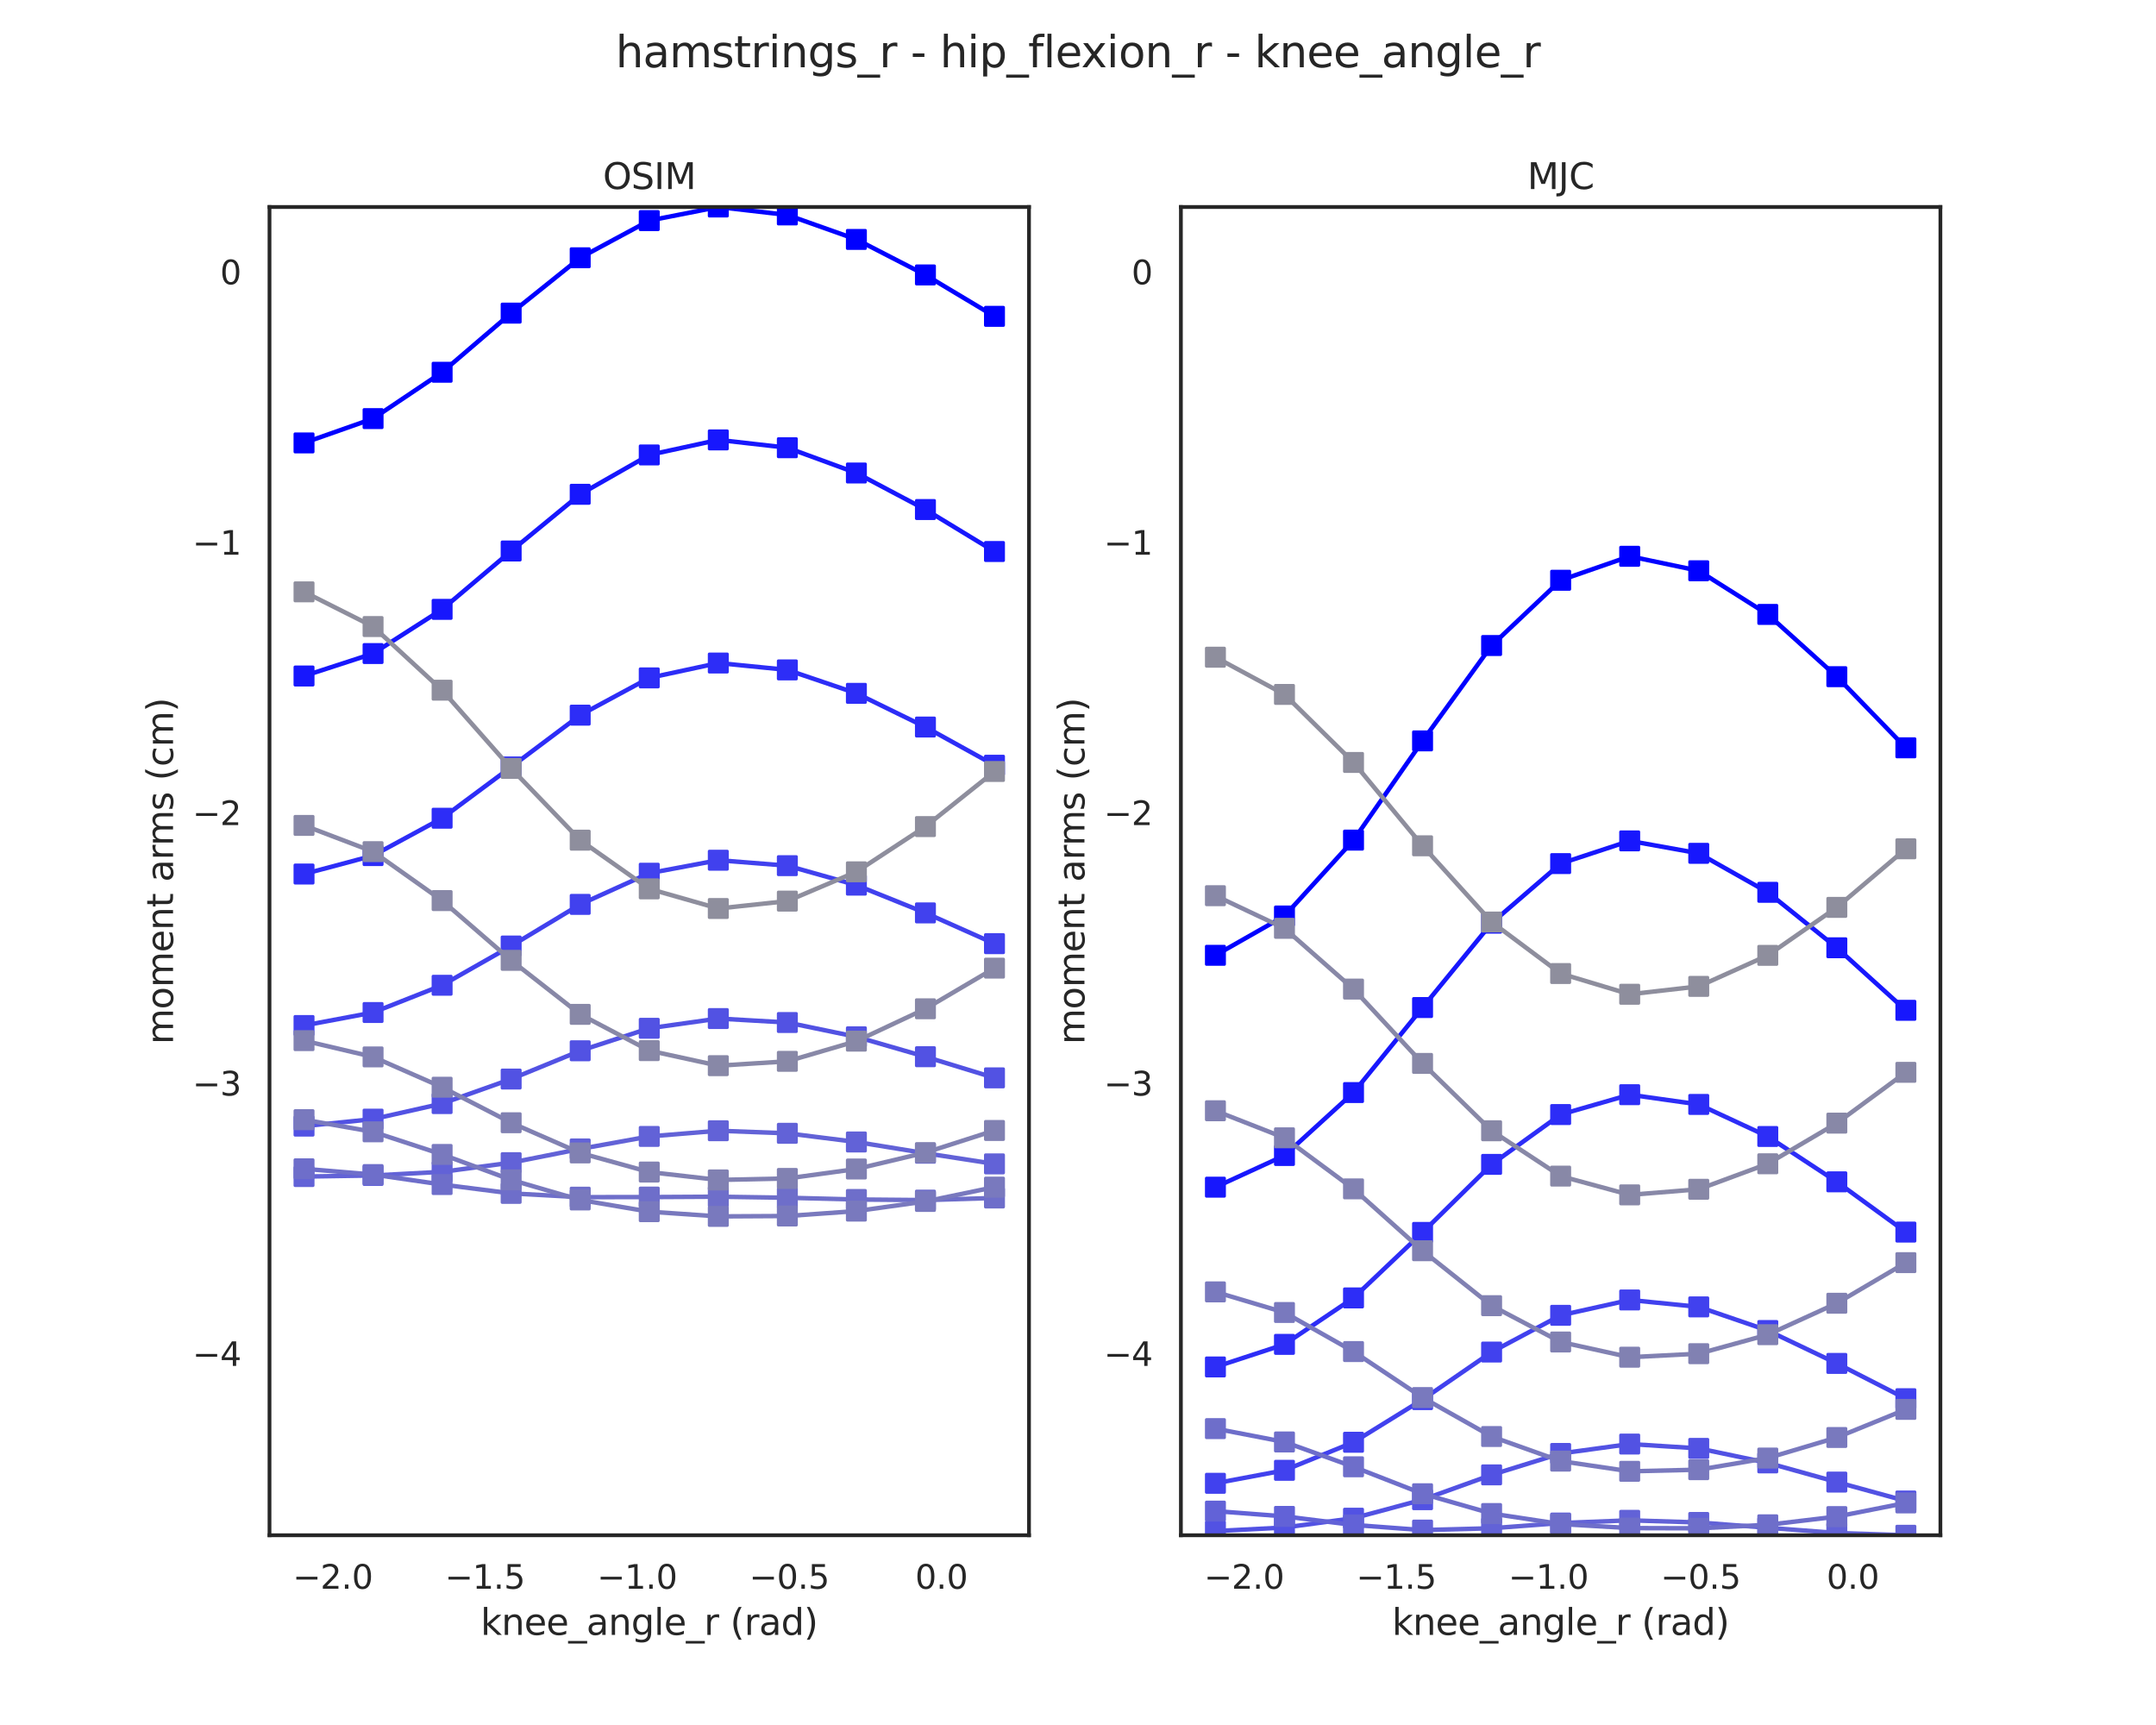<?xml version="1.0" encoding="utf-8" standalone="no"?>
<!DOCTYPE svg PUBLIC "-//W3C//DTD SVG 1.1//EN"
  "http://www.w3.org/Graphics/SVG/1.1/DTD/svg11.dtd">
<svg xmlns:xlink="http://www.w3.org/1999/xlink" width="720pt" height="576pt" viewBox="0 0 720 576" xmlns="http://www.w3.org/2000/svg" version="1.1">
 <defs>
  <style type="text/css">*{stroke-linejoin: round; stroke-linecap: butt}</style>
 </defs>
 <g id="figure_1">
  <g id="patch_1">
   <path d="M 0 576 
L 720 576 
L 720 0 
L 0 0 
z
" style="fill: #ffffff"/>
  </g>
  <g id="axes_1">
   <g id="patch_2">
    <path d="M 90 512.64 
L 343.636 512.64 
L 343.636 69.12 
L 90 69.12 
z
" style="fill: #ffffff"/>
   </g>
   <g id="matplotlib.axis_1">
    <g id="xtick_1">
     <g id="text_1">
      <!-- −2.0 -->
      <g style="fill: #262626" transform="translate(97.767 530.498)scale(0.11 -0.11)">
       <defs>
        <path id="DejaVuSans-2212" d="M 678 2272 
L 4684 2272 
L 4684 1741 
L 678 1741 
L 678 2272 
z
" transform="scale(0.016)"/>
        <path id="DejaVuSans-32" d="M 1228 531 
L 3431 531 
L 3431 0 
L 469 0 
L 469 531 
Q 828 903 1448 1529 
Q 2069 2156 2228 2338 
Q 2531 2678 2651 2914 
Q 2772 3150 2772 3378 
Q 2772 3750 2511 3984 
Q 2250 4219 1831 4219 
Q 1534 4219 1204 4116 
Q 875 4013 500 3803 
L 500 4441 
Q 881 4594 1212 4672 
Q 1544 4750 1819 4750 
Q 2544 4750 2975 4387 
Q 3406 4025 3406 3419 
Q 3406 3131 3298 2873 
Q 3191 2616 2906 2266 
Q 2828 2175 2409 1742 
Q 1991 1309 1228 531 
z
" transform="scale(0.016)"/>
        <path id="DejaVuSans-2e" d="M 684 794 
L 1344 794 
L 1344 0 
L 684 0 
L 684 794 
z
" transform="scale(0.016)"/>
        <path id="DejaVuSans-30" d="M 2034 4250 
Q 1547 4250 1301 3770 
Q 1056 3291 1056 2328 
Q 1056 1369 1301 889 
Q 1547 409 2034 409 
Q 2525 409 2770 889 
Q 3016 1369 3016 2328 
Q 3016 3291 2770 3770 
Q 2525 4250 2034 4250 
z
M 2034 4750 
Q 2819 4750 3233 4129 
Q 3647 3509 3647 2328 
Q 3647 1150 3233 529 
Q 2819 -91 2034 -91 
Q 1250 -91 836 529 
Q 422 1150 422 2328 
Q 422 3509 836 4129 
Q 1250 4750 2034 4750 
z
" transform="scale(0.016)"/>
       </defs>
       <use xlink:href="#DejaVuSans-2212"/>
       <use xlink:href="#DejaVuSans-32" x="83.789"/>
       <use xlink:href="#DejaVuSans-2e" x="147.412"/>
       <use xlink:href="#DejaVuSans-30" x="179.199"/>
      </g>
     </g>
    </g>
    <g id="xtick_2">
     <g id="text_2">
      <!-- −1.5 -->
      <g style="fill: #262626" transform="translate(148.58 530.498)scale(0.11 -0.11)">
       <defs>
        <path id="DejaVuSans-31" d="M 794 531 
L 1825 531 
L 1825 4091 
L 703 3866 
L 703 4441 
L 1819 4666 
L 2450 4666 
L 2450 531 
L 3481 531 
L 3481 0 
L 794 0 
L 794 531 
z
" transform="scale(0.016)"/>
        <path id="DejaVuSans-35" d="M 691 4666 
L 3169 4666 
L 3169 4134 
L 1269 4134 
L 1269 2991 
Q 1406 3038 1543 3061 
Q 1681 3084 1819 3084 
Q 2600 3084 3056 2656 
Q 3513 2228 3513 1497 
Q 3513 744 3044 326 
Q 2575 -91 1722 -91 
Q 1428 -91 1123 -41 
Q 819 9 494 109 
L 494 744 
Q 775 591 1075 516 
Q 1375 441 1709 441 
Q 2250 441 2565 725 
Q 2881 1009 2881 1497 
Q 2881 1984 2565 2268 
Q 2250 2553 1709 2553 
Q 1456 2553 1204 2497 
Q 953 2441 691 2322 
L 691 4666 
z
" transform="scale(0.016)"/>
       </defs>
       <use xlink:href="#DejaVuSans-2212"/>
       <use xlink:href="#DejaVuSans-31" x="83.789"/>
       <use xlink:href="#DejaVuSans-2e" x="147.412"/>
       <use xlink:href="#DejaVuSans-35" x="179.199"/>
      </g>
     </g>
    </g>
    <g id="xtick_3">
     <g id="text_3">
      <!-- −1.0 -->
      <g style="fill: #262626" transform="translate(199.393 530.498)scale(0.11 -0.11)">
       <use xlink:href="#DejaVuSans-2212"/>
       <use xlink:href="#DejaVuSans-31" x="83.789"/>
       <use xlink:href="#DejaVuSans-2e" x="147.412"/>
       <use xlink:href="#DejaVuSans-30" x="179.199"/>
      </g>
     </g>
    </g>
    <g id="xtick_4">
     <g id="text_4">
      <!-- −0.5 -->
      <g style="fill: #262626" transform="translate(250.205 530.498)scale(0.11 -0.11)">
       <use xlink:href="#DejaVuSans-2212"/>
       <use xlink:href="#DejaVuSans-30" x="83.789"/>
       <use xlink:href="#DejaVuSans-2e" x="147.412"/>
       <use xlink:href="#DejaVuSans-35" x="179.199"/>
      </g>
     </g>
    </g>
    <g id="xtick_5">
     <g id="text_5">
      <!-- 0.0 -->
      <g style="fill: #262626" transform="translate(305.627 530.498)scale(0.11 -0.11)">
       <use xlink:href="#DejaVuSans-30"/>
       <use xlink:href="#DejaVuSans-2e" x="63.623"/>
       <use xlink:href="#DejaVuSans-30" x="95.41"/>
      </g>
     </g>
    </g>
    <g id="text_6">
     <!-- knee_angle_r (rad) -->
     <g style="fill: #262626" transform="translate(160.503 545.904)scale(0.12 -0.12)">
      <defs>
       <path id="DejaVuSans-6b" d="M 581 4863 
L 1159 4863 
L 1159 1991 
L 2875 3500 
L 3609 3500 
L 1753 1863 
L 3688 0 
L 2938 0 
L 1159 1709 
L 1159 0 
L 581 0 
L 581 4863 
z
" transform="scale(0.016)"/>
       <path id="DejaVuSans-6e" d="M 3513 2113 
L 3513 0 
L 2938 0 
L 2938 2094 
Q 2938 2591 2744 2837 
Q 2550 3084 2163 3084 
Q 1697 3084 1428 2787 
Q 1159 2491 1159 1978 
L 1159 0 
L 581 0 
L 581 3500 
L 1159 3500 
L 1159 2956 
Q 1366 3272 1645 3428 
Q 1925 3584 2291 3584 
Q 2894 3584 3203 3211 
Q 3513 2838 3513 2113 
z
" transform="scale(0.016)"/>
       <path id="DejaVuSans-65" d="M 3597 1894 
L 3597 1613 
L 953 1613 
Q 991 1019 1311 708 
Q 1631 397 2203 397 
Q 2534 397 2845 478 
Q 3156 559 3463 722 
L 3463 178 
Q 3153 47 2828 -22 
Q 2503 -91 2169 -91 
Q 1331 -91 842 396 
Q 353 884 353 1716 
Q 353 2575 817 3079 
Q 1281 3584 2069 3584 
Q 2775 3584 3186 3129 
Q 3597 2675 3597 1894 
z
M 3022 2063 
Q 3016 2534 2758 2815 
Q 2500 3097 2075 3097 
Q 1594 3097 1305 2825 
Q 1016 2553 972 2059 
L 3022 2063 
z
" transform="scale(0.016)"/>
       <path id="DejaVuSans-5f" d="M 3263 -1063 
L 3263 -1509 
L -63 -1509 
L -63 -1063 
L 3263 -1063 
z
" transform="scale(0.016)"/>
       <path id="DejaVuSans-61" d="M 2194 1759 
Q 1497 1759 1228 1600 
Q 959 1441 959 1056 
Q 959 750 1161 570 
Q 1363 391 1709 391 
Q 2188 391 2477 730 
Q 2766 1069 2766 1631 
L 2766 1759 
L 2194 1759 
z
M 3341 1997 
L 3341 0 
L 2766 0 
L 2766 531 
Q 2569 213 2275 61 
Q 1981 -91 1556 -91 
Q 1019 -91 701 211 
Q 384 513 384 1019 
Q 384 1609 779 1909 
Q 1175 2209 1959 2209 
L 2766 2209 
L 2766 2266 
Q 2766 2663 2505 2880 
Q 2244 3097 1772 3097 
Q 1472 3097 1187 3025 
Q 903 2953 641 2809 
L 641 3341 
Q 956 3463 1253 3523 
Q 1550 3584 1831 3584 
Q 2591 3584 2966 3190 
Q 3341 2797 3341 1997 
z
" transform="scale(0.016)"/>
       <path id="DejaVuSans-67" d="M 2906 1791 
Q 2906 2416 2648 2759 
Q 2391 3103 1925 3103 
Q 1463 3103 1205 2759 
Q 947 2416 947 1791 
Q 947 1169 1205 825 
Q 1463 481 1925 481 
Q 2391 481 2648 825 
Q 2906 1169 2906 1791 
z
M 3481 434 
Q 3481 -459 3084 -895 
Q 2688 -1331 1869 -1331 
Q 1566 -1331 1297 -1286 
Q 1028 -1241 775 -1147 
L 775 -588 
Q 1028 -725 1275 -790 
Q 1522 -856 1778 -856 
Q 2344 -856 2625 -561 
Q 2906 -266 2906 331 
L 2906 616 
Q 2728 306 2450 153 
Q 2172 0 1784 0 
Q 1141 0 747 490 
Q 353 981 353 1791 
Q 353 2603 747 3093 
Q 1141 3584 1784 3584 
Q 2172 3584 2450 3431 
Q 2728 3278 2906 2969 
L 2906 3500 
L 3481 3500 
L 3481 434 
z
" transform="scale(0.016)"/>
       <path id="DejaVuSans-6c" d="M 603 4863 
L 1178 4863 
L 1178 0 
L 603 0 
L 603 4863 
z
" transform="scale(0.016)"/>
       <path id="DejaVuSans-72" d="M 2631 2963 
Q 2534 3019 2420 3045 
Q 2306 3072 2169 3072 
Q 1681 3072 1420 2755 
Q 1159 2438 1159 1844 
L 1159 0 
L 581 0 
L 581 3500 
L 1159 3500 
L 1159 2956 
Q 1341 3275 1631 3429 
Q 1922 3584 2338 3584 
Q 2397 3584 2469 3576 
Q 2541 3569 2628 3553 
L 2631 2963 
z
" transform="scale(0.016)"/>
       <path id="DejaVuSans-20" transform="scale(0.016)"/>
       <path id="DejaVuSans-28" d="M 1984 4856 
Q 1566 4138 1362 3434 
Q 1159 2731 1159 2009 
Q 1159 1288 1364 580 
Q 1569 -128 1984 -844 
L 1484 -844 
Q 1016 -109 783 600 
Q 550 1309 550 2009 
Q 550 2706 781 3412 
Q 1013 4119 1484 4856 
L 1984 4856 
z
" transform="scale(0.016)"/>
       <path id="DejaVuSans-64" d="M 2906 2969 
L 2906 4863 
L 3481 4863 
L 3481 0 
L 2906 0 
L 2906 525 
Q 2725 213 2448 61 
Q 2172 -91 1784 -91 
Q 1150 -91 751 415 
Q 353 922 353 1747 
Q 353 2572 751 3078 
Q 1150 3584 1784 3584 
Q 2172 3584 2448 3432 
Q 2725 3281 2906 2969 
z
M 947 1747 
Q 947 1113 1208 752 
Q 1469 391 1925 391 
Q 2381 391 2643 752 
Q 2906 1113 2906 1747 
Q 2906 2381 2643 2742 
Q 2381 3103 1925 3103 
Q 1469 3103 1208 2742 
Q 947 2381 947 1747 
z
" transform="scale(0.016)"/>
       <path id="DejaVuSans-29" d="M 513 4856 
L 1013 4856 
Q 1481 4119 1714 3412 
Q 1947 2706 1947 2009 
Q 1947 1309 1714 600 
Q 1481 -109 1013 -844 
L 513 -844 
Q 928 -128 1133 580 
Q 1338 1288 1338 2009 
Q 1338 2731 1133 3434 
Q 928 4138 513 4856 
z
" transform="scale(0.016)"/>
      </defs>
      <use xlink:href="#DejaVuSans-6b"/>
      <use xlink:href="#DejaVuSans-6e" x="57.91"/>
      <use xlink:href="#DejaVuSans-65" x="121.289"/>
      <use xlink:href="#DejaVuSans-65" x="182.812"/>
      <use xlink:href="#DejaVuSans-5f" x="244.336"/>
      <use xlink:href="#DejaVuSans-61" x="294.336"/>
      <use xlink:href="#DejaVuSans-6e" x="355.615"/>
      <use xlink:href="#DejaVuSans-67" x="418.994"/>
      <use xlink:href="#DejaVuSans-6c" x="482.471"/>
      <use xlink:href="#DejaVuSans-65" x="510.254"/>
      <use xlink:href="#DejaVuSans-5f" x="571.777"/>
      <use xlink:href="#DejaVuSans-72" x="621.777"/>
      <use xlink:href="#DejaVuSans-20" x="662.891"/>
      <use xlink:href="#DejaVuSans-28" x="694.678"/>
      <use xlink:href="#DejaVuSans-72" x="733.691"/>
      <use xlink:href="#DejaVuSans-61" x="774.805"/>
      <use xlink:href="#DejaVuSans-64" x="836.084"/>
      <use xlink:href="#DejaVuSans-29" x="899.561"/>
     </g>
    </g>
   </g>
   <g id="matplotlib.axis_2">
    <g id="ytick_1">
     <g id="text_7">
      <!-- −4 -->
      <g style="fill: #262626" transform="translate(64.284 456.102)scale(0.11 -0.11)">
       <defs>
        <path id="DejaVuSans-34" d="M 2419 4116 
L 825 1625 
L 2419 1625 
L 2419 4116 
z
M 2253 4666 
L 3047 4666 
L 3047 1625 
L 3713 1625 
L 3713 1100 
L 3047 1100 
L 3047 0 
L 2419 0 
L 2419 1100 
L 313 1100 
L 313 1709 
L 2253 4666 
z
" transform="scale(0.016)"/>
       </defs>
       <use xlink:href="#DejaVuSans-2212"/>
       <use xlink:href="#DejaVuSans-34" x="83.789"/>
      </g>
     </g>
    </g>
    <g id="ytick_2">
     <g id="text_8">
      <!-- −3 -->
      <g style="fill: #262626" transform="translate(64.284 365.806)scale(0.11 -0.11)">
       <defs>
        <path id="DejaVuSans-33" d="M 2597 2516 
Q 3050 2419 3304 2112 
Q 3559 1806 3559 1356 
Q 3559 666 3084 287 
Q 2609 -91 1734 -91 
Q 1441 -91 1130 -33 
Q 819 25 488 141 
L 488 750 
Q 750 597 1062 519 
Q 1375 441 1716 441 
Q 2309 441 2620 675 
Q 2931 909 2931 1356 
Q 2931 1769 2642 2001 
Q 2353 2234 1838 2234 
L 1294 2234 
L 1294 2753 
L 1863 2753 
Q 2328 2753 2575 2939 
Q 2822 3125 2822 3475 
Q 2822 3834 2567 4026 
Q 2313 4219 1838 4219 
Q 1578 4219 1281 4162 
Q 984 4106 628 3988 
L 628 4550 
Q 988 4650 1302 4700 
Q 1616 4750 1894 4750 
Q 2613 4750 3031 4423 
Q 3450 4097 3450 3541 
Q 3450 3153 3228 2886 
Q 3006 2619 2597 2516 
z
" transform="scale(0.016)"/>
       </defs>
       <use xlink:href="#DejaVuSans-2212"/>
       <use xlink:href="#DejaVuSans-33" x="83.789"/>
      </g>
     </g>
    </g>
    <g id="ytick_3">
     <g id="text_9">
      <!-- −2 -->
      <g style="fill: #262626" transform="translate(64.284 275.509)scale(0.11 -0.11)">
       <use xlink:href="#DejaVuSans-2212"/>
       <use xlink:href="#DejaVuSans-32" x="83.789"/>
      </g>
     </g>
    </g>
    <g id="ytick_4">
     <g id="text_10">
      <!-- −1 -->
      <g style="fill: #262626" transform="translate(64.284 185.213)scale(0.11 -0.11)">
       <use xlink:href="#DejaVuSans-2212"/>
       <use xlink:href="#DejaVuSans-31" x="83.789"/>
      </g>
     </g>
    </g>
    <g id="ytick_5">
     <g id="text_11">
      <!-- 0 -->
      <g style="fill: #262626" transform="translate(73.501 94.917)scale(0.11 -0.11)">
       <use xlink:href="#DejaVuSans-30"/>
      </g>
     </g>
    </g>
    <g id="text_12">
     <!-- moment arms (cm) -->
     <g style="fill: #262626" transform="translate(57.788 348.734)rotate(-90)scale(0.12 -0.12)">
      <defs>
       <path id="DejaVuSans-6d" d="M 3328 2828 
Q 3544 3216 3844 3400 
Q 4144 3584 4550 3584 
Q 5097 3584 5394 3201 
Q 5691 2819 5691 2113 
L 5691 0 
L 5113 0 
L 5113 2094 
Q 5113 2597 4934 2840 
Q 4756 3084 4391 3084 
Q 3944 3084 3684 2787 
Q 3425 2491 3425 1978 
L 3425 0 
L 2847 0 
L 2847 2094 
Q 2847 2600 2669 2842 
Q 2491 3084 2119 3084 
Q 1678 3084 1418 2786 
Q 1159 2488 1159 1978 
L 1159 0 
L 581 0 
L 581 3500 
L 1159 3500 
L 1159 2956 
Q 1356 3278 1631 3431 
Q 1906 3584 2284 3584 
Q 2666 3584 2933 3390 
Q 3200 3197 3328 2828 
z
" transform="scale(0.016)"/>
       <path id="DejaVuSans-6f" d="M 1959 3097 
Q 1497 3097 1228 2736 
Q 959 2375 959 1747 
Q 959 1119 1226 758 
Q 1494 397 1959 397 
Q 2419 397 2687 759 
Q 2956 1122 2956 1747 
Q 2956 2369 2687 2733 
Q 2419 3097 1959 3097 
z
M 1959 3584 
Q 2709 3584 3137 3096 
Q 3566 2609 3566 1747 
Q 3566 888 3137 398 
Q 2709 -91 1959 -91 
Q 1206 -91 779 398 
Q 353 888 353 1747 
Q 353 2609 779 3096 
Q 1206 3584 1959 3584 
z
" transform="scale(0.016)"/>
       <path id="DejaVuSans-74" d="M 1172 4494 
L 1172 3500 
L 2356 3500 
L 2356 3053 
L 1172 3053 
L 1172 1153 
Q 1172 725 1289 603 
Q 1406 481 1766 481 
L 2356 481 
L 2356 0 
L 1766 0 
Q 1100 0 847 248 
Q 594 497 594 1153 
L 594 3053 
L 172 3053 
L 172 3500 
L 594 3500 
L 594 4494 
L 1172 4494 
z
" transform="scale(0.016)"/>
       <path id="DejaVuSans-73" d="M 2834 3397 
L 2834 2853 
Q 2591 2978 2328 3040 
Q 2066 3103 1784 3103 
Q 1356 3103 1142 2972 
Q 928 2841 928 2578 
Q 928 2378 1081 2264 
Q 1234 2150 1697 2047 
L 1894 2003 
Q 2506 1872 2764 1633 
Q 3022 1394 3022 966 
Q 3022 478 2636 193 
Q 2250 -91 1575 -91 
Q 1294 -91 989 -36 
Q 684 19 347 128 
L 347 722 
Q 666 556 975 473 
Q 1284 391 1588 391 
Q 1994 391 2212 530 
Q 2431 669 2431 922 
Q 2431 1156 2273 1281 
Q 2116 1406 1581 1522 
L 1381 1569 
Q 847 1681 609 1914 
Q 372 2147 372 2553 
Q 372 3047 722 3315 
Q 1072 3584 1716 3584 
Q 2034 3584 2315 3537 
Q 2597 3491 2834 3397 
z
" transform="scale(0.016)"/>
       <path id="DejaVuSans-63" d="M 3122 3366 
L 3122 2828 
Q 2878 2963 2633 3030 
Q 2388 3097 2138 3097 
Q 1578 3097 1268 2742 
Q 959 2388 959 1747 
Q 959 1106 1268 751 
Q 1578 397 2138 397 
Q 2388 397 2633 464 
Q 2878 531 3122 666 
L 3122 134 
Q 2881 22 2623 -34 
Q 2366 -91 2075 -91 
Q 1284 -91 818 406 
Q 353 903 353 1747 
Q 353 2603 823 3093 
Q 1294 3584 2113 3584 
Q 2378 3584 2631 3529 
Q 2884 3475 3122 3366 
z
" transform="scale(0.016)"/>
      </defs>
      <use xlink:href="#DejaVuSans-6d"/>
      <use xlink:href="#DejaVuSans-6f" x="97.412"/>
      <use xlink:href="#DejaVuSans-6d" x="158.594"/>
      <use xlink:href="#DejaVuSans-65" x="256.006"/>
      <use xlink:href="#DejaVuSans-6e" x="317.529"/>
      <use xlink:href="#DejaVuSans-74" x="380.908"/>
      <use xlink:href="#DejaVuSans-20" x="420.117"/>
      <use xlink:href="#DejaVuSans-61" x="451.904"/>
      <use xlink:href="#DejaVuSans-72" x="513.184"/>
      <use xlink:href="#DejaVuSans-6d" x="552.547"/>
      <use xlink:href="#DejaVuSans-73" x="649.959"/>
      <use xlink:href="#DejaVuSans-20" x="702.059"/>
      <use xlink:href="#DejaVuSans-28" x="733.846"/>
      <use xlink:href="#DejaVuSans-63" x="772.859"/>
      <use xlink:href="#DejaVuSans-6d" x="827.84"/>
      <use xlink:href="#DejaVuSans-29" x="925.252"/>
     </g>
    </g>
   </g>
   <g id="line2d_1">
    <path d="M 101.529 147.893 
L 124.587 139.776 
L 147.645 124.301 
L 170.702 104.558 
L 193.76 86.073 
L 216.818 73.663 
L 239.876 69.12 
L 262.934 71.773 
L 285.992 79.946 
L 309.05 91.808 
L 332.107 105.629 
" clip-path="url(#pc4a114165d)" style="fill: none; stroke: #0000ff; stroke-width: 1.5; stroke-linecap: round"/>
    <defs>
     <path id="mb003001326" d="M -3 3 
L 3 3 
L 3 -3 
L -3 -3 
z
" style="stroke: #0000ff; stroke-linejoin: miter"/>
    </defs>
    <g clip-path="url(#pc4a114165d)">
     <use xlink:href="#mb003001326" x="101.529" y="147.893" style="fill: #0000ff; stroke: #0000ff; stroke-linejoin: miter"/>
     <use xlink:href="#mb003001326" x="124.587" y="139.776" style="fill: #0000ff; stroke: #0000ff; stroke-linejoin: miter"/>
     <use xlink:href="#mb003001326" x="147.645" y="124.301" style="fill: #0000ff; stroke: #0000ff; stroke-linejoin: miter"/>
     <use xlink:href="#mb003001326" x="170.702" y="104.558" style="fill: #0000ff; stroke: #0000ff; stroke-linejoin: miter"/>
     <use xlink:href="#mb003001326" x="193.76" y="86.073" style="fill: #0000ff; stroke: #0000ff; stroke-linejoin: miter"/>
     <use xlink:href="#mb003001326" x="216.818" y="73.663" style="fill: #0000ff; stroke: #0000ff; stroke-linejoin: miter"/>
     <use xlink:href="#mb003001326" x="239.876" y="69.12" style="fill: #0000ff; stroke: #0000ff; stroke-linejoin: miter"/>
     <use xlink:href="#mb003001326" x="262.934" y="71.773" style="fill: #0000ff; stroke: #0000ff; stroke-linejoin: miter"/>
     <use xlink:href="#mb003001326" x="285.992" y="79.946" style="fill: #0000ff; stroke: #0000ff; stroke-linejoin: miter"/>
     <use xlink:href="#mb003001326" x="309.05" y="91.808" style="fill: #0000ff; stroke: #0000ff; stroke-linejoin: miter"/>
     <use xlink:href="#mb003001326" x="332.107" y="105.629" style="fill: #0000ff; stroke: #0000ff; stroke-linejoin: miter"/>
    </g>
   </g>
   <g id="line2d_2">
    <path d="M 101.529 225.729 
L 124.587 218.229 
L 147.645 203.476 
L 170.702 183.983 
L 193.76 165.051 
L 216.818 151.909 
L 239.876 146.885 
L 262.934 149.499 
L 285.992 157.941 
L 309.05 170.139 
L 332.107 184.155 
" clip-path="url(#pc4a114165d)" style="fill: none; stroke: #1717fd; stroke-width: 1.5; stroke-linecap: round"/>
    <defs>
     <path id="m22f67b8f05" d="M -3 3 
L 3 3 
L 3 -3 
L -3 -3 
z
" style="stroke: #1717fd; stroke-linejoin: miter"/>
    </defs>
    <g clip-path="url(#pc4a114165d)">
     <use xlink:href="#m22f67b8f05" x="101.529" y="225.729" style="fill: #1717fd; stroke: #1717fd; stroke-linejoin: miter"/>
     <use xlink:href="#m22f67b8f05" x="124.587" y="218.229" style="fill: #1717fd; stroke: #1717fd; stroke-linejoin: miter"/>
     <use xlink:href="#m22f67b8f05" x="147.645" y="203.476" style="fill: #1717fd; stroke: #1717fd; stroke-linejoin: miter"/>
     <use xlink:href="#m22f67b8f05" x="170.702" y="183.983" style="fill: #1717fd; stroke: #1717fd; stroke-linejoin: miter"/>
     <use xlink:href="#m22f67b8f05" x="193.76" y="165.051" style="fill: #1717fd; stroke: #1717fd; stroke-linejoin: miter"/>
     <use xlink:href="#m22f67b8f05" x="216.818" y="151.909" style="fill: #1717fd; stroke: #1717fd; stroke-linejoin: miter"/>
     <use xlink:href="#m22f67b8f05" x="239.876" y="146.885" style="fill: #1717fd; stroke: #1717fd; stroke-linejoin: miter"/>
     <use xlink:href="#m22f67b8f05" x="262.934" y="149.499" style="fill: #1717fd; stroke: #1717fd; stroke-linejoin: miter"/>
     <use xlink:href="#m22f67b8f05" x="285.992" y="157.941" style="fill: #1717fd; stroke: #1717fd; stroke-linejoin: miter"/>
     <use xlink:href="#m22f67b8f05" x="309.05" y="170.139" style="fill: #1717fd; stroke: #1717fd; stroke-linejoin: miter"/>
     <use xlink:href="#m22f67b8f05" x="332.107" y="184.155" style="fill: #1717fd; stroke: #1717fd; stroke-linejoin: miter"/>
    </g>
   </g>
   <g id="line2d_3">
    <path d="M 101.529 291.854 
L 124.587 285.698 
L 147.645 273.212 
L 170.702 256.088 
L 193.76 238.795 
L 216.818 226.358 
L 239.876 221.394 
L 262.934 223.687 
L 285.992 231.51 
L 309.05 242.767 
L 332.107 255.514 
" clip-path="url(#pc4a114165d)" style="fill: none; stroke: #2d2df7; stroke-width: 1.5; stroke-linecap: round"/>
    <defs>
     <path id="m4fc98f1e26" d="M -3 3 
L 3 3 
L 3 -3 
L -3 -3 
z
" style="stroke: #2d2df7; stroke-linejoin: miter"/>
    </defs>
    <g clip-path="url(#pc4a114165d)">
     <use xlink:href="#m4fc98f1e26" x="101.529" y="291.854" style="fill: #2d2df7; stroke: #2d2df7; stroke-linejoin: miter"/>
     <use xlink:href="#m4fc98f1e26" x="124.587" y="285.698" style="fill: #2d2df7; stroke: #2d2df7; stroke-linejoin: miter"/>
     <use xlink:href="#m4fc98f1e26" x="147.645" y="273.212" style="fill: #2d2df7; stroke: #2d2df7; stroke-linejoin: miter"/>
     <use xlink:href="#m4fc98f1e26" x="170.702" y="256.088" style="fill: #2d2df7; stroke: #2d2df7; stroke-linejoin: miter"/>
     <use xlink:href="#m4fc98f1e26" x="193.76" y="238.795" style="fill: #2d2df7; stroke: #2d2df7; stroke-linejoin: miter"/>
     <use xlink:href="#m4fc98f1e26" x="216.818" y="226.358" style="fill: #2d2df7; stroke: #2d2df7; stroke-linejoin: miter"/>
     <use xlink:href="#m4fc98f1e26" x="239.876" y="221.394" style="fill: #2d2df7; stroke: #2d2df7; stroke-linejoin: miter"/>
     <use xlink:href="#m4fc98f1e26" x="262.934" y="223.687" style="fill: #2d2df7; stroke: #2d2df7; stroke-linejoin: miter"/>
     <use xlink:href="#m4fc98f1e26" x="285.992" y="231.51" style="fill: #2d2df7; stroke: #2d2df7; stroke-linejoin: miter"/>
     <use xlink:href="#m4fc98f1e26" x="309.05" y="242.767" style="fill: #2d2df7; stroke: #2d2df7; stroke-linejoin: miter"/>
     <use xlink:href="#m4fc98f1e26" x="332.107" y="255.514" style="fill: #2d2df7; stroke: #2d2df7; stroke-linejoin: miter"/>
    </g>
   </g>
   <g id="line2d_4">
    <path d="M 101.529 342.428 
L 124.587 338.089 
L 147.645 328.989 
L 170.702 315.887 
L 193.76 301.987 
L 216.818 291.569 
L 239.876 287.237 
L 262.934 289.058 
L 285.992 295.559 
L 309.05 304.83 
L 332.107 315.1 
" clip-path="url(#pc4a114165d)" style="fill: none; stroke: #4141ee; stroke-width: 1.5; stroke-linecap: round"/>
    <defs>
     <path id="m5d27121949" d="M -3 3 
L 3 3 
L 3 -3 
L -3 -3 
z
" style="stroke: #4141ee; stroke-linejoin: miter"/>
    </defs>
    <g clip-path="url(#pc4a114165d)">
     <use xlink:href="#m5d27121949" x="101.529" y="342.428" style="fill: #4141ee; stroke: #4141ee; stroke-linejoin: miter"/>
     <use xlink:href="#m5d27121949" x="124.587" y="338.089" style="fill: #4141ee; stroke: #4141ee; stroke-linejoin: miter"/>
     <use xlink:href="#m5d27121949" x="147.645" y="328.989" style="fill: #4141ee; stroke: #4141ee; stroke-linejoin: miter"/>
     <use xlink:href="#m5d27121949" x="170.702" y="315.887" style="fill: #4141ee; stroke: #4141ee; stroke-linejoin: miter"/>
     <use xlink:href="#m5d27121949" x="193.76" y="301.987" style="fill: #4141ee; stroke: #4141ee; stroke-linejoin: miter"/>
     <use xlink:href="#m5d27121949" x="216.818" y="291.569" style="fill: #4141ee; stroke: #4141ee; stroke-linejoin: miter"/>
     <use xlink:href="#m5d27121949" x="239.876" y="287.237" style="fill: #4141ee; stroke: #4141ee; stroke-linejoin: miter"/>
     <use xlink:href="#m5d27121949" x="262.934" y="289.058" style="fill: #4141ee; stroke: #4141ee; stroke-linejoin: miter"/>
     <use xlink:href="#m5d27121949" x="285.992" y="295.559" style="fill: #4141ee; stroke: #4141ee; stroke-linejoin: miter"/>
     <use xlink:href="#m5d27121949" x="309.05" y="304.83" style="fill: #4141ee; stroke: #4141ee; stroke-linejoin: miter"/>
     <use xlink:href="#m5d27121949" x="332.107" y="315.1" style="fill: #4141ee; stroke: #4141ee; stroke-linejoin: miter"/>
    </g>
   </g>
   <g id="line2d_5">
    <path d="M 101.529 376.028 
L 124.587 373.689 
L 147.645 368.501 
L 170.702 360.31 
L 193.76 350.867 
L 216.818 343.357 
L 239.876 340.108 
L 262.934 341.43 
L 285.992 346.205 
L 309.05 352.853 
L 332.107 359.914 
" clip-path="url(#pc4a114165d)" style="fill: none; stroke: #5252e3; stroke-width: 1.5; stroke-linecap: round"/>
    <defs>
     <path id="m5ec316c18b" d="M -3 3 
L 3 3 
L 3 -3 
L -3 -3 
z
" style="stroke: #5252e3; stroke-linejoin: miter"/>
    </defs>
    <g clip-path="url(#pc4a114165d)">
     <use xlink:href="#m5ec316c18b" x="101.529" y="376.028" style="fill: #5252e3; stroke: #5252e3; stroke-linejoin: miter"/>
     <use xlink:href="#m5ec316c18b" x="124.587" y="373.689" style="fill: #5252e3; stroke: #5252e3; stroke-linejoin: miter"/>
     <use xlink:href="#m5ec316c18b" x="147.645" y="368.501" style="fill: #5252e3; stroke: #5252e3; stroke-linejoin: miter"/>
     <use xlink:href="#m5ec316c18b" x="170.702" y="360.31" style="fill: #5252e3; stroke: #5252e3; stroke-linejoin: miter"/>
     <use xlink:href="#m5ec316c18b" x="193.76" y="350.867" style="fill: #5252e3; stroke: #5252e3; stroke-linejoin: miter"/>
     <use xlink:href="#m5ec316c18b" x="216.818" y="343.357" style="fill: #5252e3; stroke: #5252e3; stroke-linejoin: miter"/>
     <use xlink:href="#m5ec316c18b" x="239.876" y="340.108" style="fill: #5252e3; stroke: #5252e3; stroke-linejoin: miter"/>
     <use xlink:href="#m5ec316c18b" x="262.934" y="341.43" style="fill: #5252e3; stroke: #5252e3; stroke-linejoin: miter"/>
     <use xlink:href="#m5ec316c18b" x="285.992" y="346.205" style="fill: #5252e3; stroke: #5252e3; stroke-linejoin: miter"/>
     <use xlink:href="#m5ec316c18b" x="309.05" y="352.853" style="fill: #5252e3; stroke: #5252e3; stroke-linejoin: miter"/>
     <use xlink:href="#m5ec316c18b" x="332.107" y="359.914" style="fill: #5252e3; stroke: #5252e3; stroke-linejoin: miter"/>
    </g>
   </g>
   <g id="line2d_6">
    <path d="M 101.529 392.867 
L 124.587 392.51 
L 147.645 391.288 
L 170.702 388.23 
L 193.76 383.645 
L 216.818 379.468 
L 239.876 377.57 
L 262.934 378.427 
L 285.992 381.319 
L 309.05 385.076 
L 332.107 388.637 
" clip-path="url(#pc4a114165d)" style="fill: none; stroke: #6262d7; stroke-width: 1.5; stroke-linecap: round"/>
    <defs>
     <path id="mcb49bbccae" d="M -3 3 
L 3 3 
L 3 -3 
L -3 -3 
z
" style="stroke: #6262d7; stroke-linejoin: miter"/>
    </defs>
    <g clip-path="url(#pc4a114165d)">
     <use xlink:href="#mcb49bbccae" x="101.529" y="392.867" style="fill: #6262d7; stroke: #6262d7; stroke-linejoin: miter"/>
     <use xlink:href="#mcb49bbccae" x="124.587" y="392.51" style="fill: #6262d7; stroke: #6262d7; stroke-linejoin: miter"/>
     <use xlink:href="#mcb49bbccae" x="147.645" y="391.288" style="fill: #6262d7; stroke: #6262d7; stroke-linejoin: miter"/>
     <use xlink:href="#mcb49bbccae" x="170.702" y="388.23" style="fill: #6262d7; stroke: #6262d7; stroke-linejoin: miter"/>
     <use xlink:href="#mcb49bbccae" x="193.76" y="383.645" style="fill: #6262d7; stroke: #6262d7; stroke-linejoin: miter"/>
     <use xlink:href="#mcb49bbccae" x="216.818" y="379.468" style="fill: #6262d7; stroke: #6262d7; stroke-linejoin: miter"/>
     <use xlink:href="#mcb49bbccae" x="239.876" y="377.57" style="fill: #6262d7; stroke: #6262d7; stroke-linejoin: miter"/>
     <use xlink:href="#mcb49bbccae" x="262.934" y="378.427" style="fill: #6262d7; stroke: #6262d7; stroke-linejoin: miter"/>
     <use xlink:href="#mcb49bbccae" x="285.992" y="381.319" style="fill: #6262d7; stroke: #6262d7; stroke-linejoin: miter"/>
     <use xlink:href="#mcb49bbccae" x="309.05" y="385.076" style="fill: #6262d7; stroke: #6262d7; stroke-linejoin: miter"/>
     <use xlink:href="#mcb49bbccae" x="332.107" y="388.637" style="fill: #6262d7; stroke: #6262d7; stroke-linejoin: miter"/>
    </g>
   </g>
   <g id="line2d_7">
    <path d="M 101.529 390.281 
L 124.587 392.198 
L 147.645 395.539 
L 170.702 398.486 
L 193.76 399.745 
L 216.818 399.72 
L 239.876 399.593 
L 262.934 399.945 
L 285.992 400.527 
L 309.05 400.728 
L 332.107 400.018 
" clip-path="url(#pc4a114165d)" style="fill: none; stroke: #6e6eca; stroke-width: 1.5; stroke-linecap: round"/>
    <defs>
     <path id="m572ce9c4ff" d="M -3 3 
L 3 3 
L 3 -3 
L -3 -3 
z
" style="stroke: #6e6eca; stroke-linejoin: miter"/>
    </defs>
    <g clip-path="url(#pc4a114165d)">
     <use xlink:href="#m572ce9c4ff" x="101.529" y="390.281" style="fill: #6e6eca; stroke: #6e6eca; stroke-linejoin: miter"/>
     <use xlink:href="#m572ce9c4ff" x="124.587" y="392.198" style="fill: #6e6eca; stroke: #6e6eca; stroke-linejoin: miter"/>
     <use xlink:href="#m572ce9c4ff" x="147.645" y="395.539" style="fill: #6e6eca; stroke: #6e6eca; stroke-linejoin: miter"/>
     <use xlink:href="#m572ce9c4ff" x="170.702" y="398.486" style="fill: #6e6eca; stroke: #6e6eca; stroke-linejoin: miter"/>
     <use xlink:href="#m572ce9c4ff" x="193.76" y="399.745" style="fill: #6e6eca; stroke: #6e6eca; stroke-linejoin: miter"/>
     <use xlink:href="#m572ce9c4ff" x="216.818" y="399.72" style="fill: #6e6eca; stroke: #6e6eca; stroke-linejoin: miter"/>
     <use xlink:href="#m572ce9c4ff" x="239.876" y="399.593" style="fill: #6e6eca; stroke: #6e6eca; stroke-linejoin: miter"/>
     <use xlink:href="#m572ce9c4ff" x="262.934" y="399.945" style="fill: #6e6eca; stroke: #6e6eca; stroke-linejoin: miter"/>
     <use xlink:href="#m572ce9c4ff" x="285.992" y="400.527" style="fill: #6e6eca; stroke: #6e6eca; stroke-linejoin: miter"/>
     <use xlink:href="#m572ce9c4ff" x="309.05" y="400.728" style="fill: #6e6eca; stroke: #6e6eca; stroke-linejoin: miter"/>
     <use xlink:href="#m572ce9c4ff" x="332.107" y="400.018" style="fill: #6e6eca; stroke: #6e6eca; stroke-linejoin: miter"/>
    </g>
   </g>
   <g id="line2d_8">
    <path d="M 101.529 373.873 
L 124.587 377.932 
L 147.645 385.483 
L 170.702 393.971 
L 193.76 400.683 
L 216.818 404.596 
L 239.876 406.173 
L 262.934 406.042 
L 285.992 404.396 
L 309.05 401.174 
L 332.107 396.393 
" clip-path="url(#pc4a114165d)" style="fill: none; stroke: #7979be; stroke-width: 1.5; stroke-linecap: round"/>
    <defs>
     <path id="m69dd338a37" d="M -3 3 
L 3 3 
L 3 -3 
L -3 -3 
z
" style="stroke: #7979be; stroke-linejoin: miter"/>
    </defs>
    <g clip-path="url(#pc4a114165d)">
     <use xlink:href="#m69dd338a37" x="101.529" y="373.873" style="fill: #7979be; stroke: #7979be; stroke-linejoin: miter"/>
     <use xlink:href="#m69dd338a37" x="124.587" y="377.932" style="fill: #7979be; stroke: #7979be; stroke-linejoin: miter"/>
     <use xlink:href="#m69dd338a37" x="147.645" y="385.483" style="fill: #7979be; stroke: #7979be; stroke-linejoin: miter"/>
     <use xlink:href="#m69dd338a37" x="170.702" y="393.971" style="fill: #7979be; stroke: #7979be; stroke-linejoin: miter"/>
     <use xlink:href="#m69dd338a37" x="193.76" y="400.683" style="fill: #7979be; stroke: #7979be; stroke-linejoin: miter"/>
     <use xlink:href="#m69dd338a37" x="216.818" y="404.596" style="fill: #7979be; stroke: #7979be; stroke-linejoin: miter"/>
     <use xlink:href="#m69dd338a37" x="239.876" y="406.173" style="fill: #7979be; stroke: #7979be; stroke-linejoin: miter"/>
     <use xlink:href="#m69dd338a37" x="262.934" y="406.042" style="fill: #7979be; stroke: #7979be; stroke-linejoin: miter"/>
     <use xlink:href="#m69dd338a37" x="285.992" y="404.396" style="fill: #7979be; stroke: #7979be; stroke-linejoin: miter"/>
     <use xlink:href="#m69dd338a37" x="309.05" y="401.174" style="fill: #7979be; stroke: #7979be; stroke-linejoin: miter"/>
     <use xlink:href="#m69dd338a37" x="332.107" y="396.393" style="fill: #7979be; stroke: #7979be; stroke-linejoin: miter"/>
    </g>
   </g>
   <g id="line2d_9">
    <path d="M 101.529 347.485 
L 124.587 352.915 
L 147.645 363.036 
L 170.702 374.899 
L 193.76 384.979 
L 216.818 391.36 
L 239.876 393.997 
L 262.934 393.498 
L 285.992 390.347 
L 309.05 384.873 
L 332.107 377.478 
" clip-path="url(#pc4a114165d)" style="fill: none; stroke: #8181b2; stroke-width: 1.5; stroke-linecap: round"/>
    <defs>
     <path id="maf068a0a80" d="M -3 3 
L 3 3 
L 3 -3 
L -3 -3 
z
" style="stroke: #8181b2; stroke-linejoin: miter"/>
    </defs>
    <g clip-path="url(#pc4a114165d)">
     <use xlink:href="#maf068a0a80" x="101.529" y="347.485" style="fill: #8181b2; stroke: #8181b2; stroke-linejoin: miter"/>
     <use xlink:href="#maf068a0a80" x="124.587" y="352.915" style="fill: #8181b2; stroke: #8181b2; stroke-linejoin: miter"/>
     <use xlink:href="#maf068a0a80" x="147.645" y="363.036" style="fill: #8181b2; stroke: #8181b2; stroke-linejoin: miter"/>
     <use xlink:href="#maf068a0a80" x="170.702" y="374.899" style="fill: #8181b2; stroke: #8181b2; stroke-linejoin: miter"/>
     <use xlink:href="#maf068a0a80" x="193.76" y="384.979" style="fill: #8181b2; stroke: #8181b2; stroke-linejoin: miter"/>
     <use xlink:href="#maf068a0a80" x="216.818" y="391.36" style="fill: #8181b2; stroke: #8181b2; stroke-linejoin: miter"/>
     <use xlink:href="#maf068a0a80" x="239.876" y="393.997" style="fill: #8181b2; stroke: #8181b2; stroke-linejoin: miter"/>
     <use xlink:href="#maf068a0a80" x="262.934" y="393.498" style="fill: #8181b2; stroke: #8181b2; stroke-linejoin: miter"/>
     <use xlink:href="#maf068a0a80" x="285.992" y="390.347" style="fill: #8181b2; stroke: #8181b2; stroke-linejoin: miter"/>
     <use xlink:href="#maf068a0a80" x="309.05" y="384.873" style="fill: #8181b2; stroke: #8181b2; stroke-linejoin: miter"/>
     <use xlink:href="#maf068a0a80" x="332.107" y="377.478" style="fill: #8181b2; stroke: #8181b2; stroke-linejoin: miter"/>
    </g>
   </g>
   <g id="line2d_10">
    <path d="M 101.529 275.614 
L 124.587 284.375 
L 147.645 300.717 
L 170.702 320.67 
L 193.76 338.704 
L 216.818 350.817 
L 239.876 355.839 
L 262.934 354.396 
L 285.992 347.654 
L 309.05 336.847 
L 332.107 323.275 
" clip-path="url(#pc4a114165d)" style="fill: none; stroke: #8888a7; stroke-width: 1.5; stroke-linecap: round"/>
    <defs>
     <path id="m7db7047912" d="M -3 3 
L 3 3 
L 3 -3 
L -3 -3 
z
" style="stroke: #8888a7; stroke-linejoin: miter"/>
    </defs>
    <g clip-path="url(#pc4a114165d)">
     <use xlink:href="#m7db7047912" x="101.529" y="275.614" style="fill: #8888a7; stroke: #8888a7; stroke-linejoin: miter"/>
     <use xlink:href="#m7db7047912" x="124.587" y="284.375" style="fill: #8888a7; stroke: #8888a7; stroke-linejoin: miter"/>
     <use xlink:href="#m7db7047912" x="147.645" y="300.717" style="fill: #8888a7; stroke: #8888a7; stroke-linejoin: miter"/>
     <use xlink:href="#m7db7047912" x="170.702" y="320.67" style="fill: #8888a7; stroke: #8888a7; stroke-linejoin: miter"/>
     <use xlink:href="#m7db7047912" x="193.76" y="338.704" style="fill: #8888a7; stroke: #8888a7; stroke-linejoin: miter"/>
     <use xlink:href="#m7db7047912" x="216.818" y="350.817" style="fill: #8888a7; stroke: #8888a7; stroke-linejoin: miter"/>
     <use xlink:href="#m7db7047912" x="239.876" y="355.839" style="fill: #8888a7; stroke: #8888a7; stroke-linejoin: miter"/>
     <use xlink:href="#m7db7047912" x="262.934" y="354.396" style="fill: #8888a7; stroke: #8888a7; stroke-linejoin: miter"/>
     <use xlink:href="#m7db7047912" x="285.992" y="347.654" style="fill: #8888a7; stroke: #8888a7; stroke-linejoin: miter"/>
     <use xlink:href="#m7db7047912" x="309.05" y="336.847" style="fill: #8888a7; stroke: #8888a7; stroke-linejoin: miter"/>
     <use xlink:href="#m7db7047912" x="332.107" y="323.275" style="fill: #8888a7; stroke: #8888a7; stroke-linejoin: miter"/>
    </g>
   </g>
   <g id="line2d_11">
    <path d="M 101.529 197.626 
L 124.587 209.214 
L 147.645 230.46 
L 170.702 256.582 
L 193.76 280.544 
L 216.818 296.8 
L 239.876 303.361 
L 262.934 300.888 
L 285.992 291.111 
L 309.05 276.005 
L 332.107 257.602 
" clip-path="url(#pc4a114165d)" style="fill: none; stroke: #8e8e9d; stroke-width: 1.5; stroke-linecap: round"/>
    <defs>
     <path id="m26984147ba" d="M -3 3 
L 3 3 
L 3 -3 
L -3 -3 
z
" style="stroke: #8e8e9d; stroke-linejoin: miter"/>
    </defs>
    <g clip-path="url(#pc4a114165d)">
     <use xlink:href="#m26984147ba" x="101.529" y="197.626" style="fill: #8e8e9d; stroke: #8e8e9d; stroke-linejoin: miter"/>
     <use xlink:href="#m26984147ba" x="124.587" y="209.214" style="fill: #8e8e9d; stroke: #8e8e9d; stroke-linejoin: miter"/>
     <use xlink:href="#m26984147ba" x="147.645" y="230.46" style="fill: #8e8e9d; stroke: #8e8e9d; stroke-linejoin: miter"/>
     <use xlink:href="#m26984147ba" x="170.702" y="256.582" style="fill: #8e8e9d; stroke: #8e8e9d; stroke-linejoin: miter"/>
     <use xlink:href="#m26984147ba" x="193.76" y="280.544" style="fill: #8e8e9d; stroke: #8e8e9d; stroke-linejoin: miter"/>
     <use xlink:href="#m26984147ba" x="216.818" y="296.8" style="fill: #8e8e9d; stroke: #8e8e9d; stroke-linejoin: miter"/>
     <use xlink:href="#m26984147ba" x="239.876" y="303.361" style="fill: #8e8e9d; stroke: #8e8e9d; stroke-linejoin: miter"/>
     <use xlink:href="#m26984147ba" x="262.934" y="300.888" style="fill: #8e8e9d; stroke: #8e8e9d; stroke-linejoin: miter"/>
     <use xlink:href="#m26984147ba" x="285.992" y="291.111" style="fill: #8e8e9d; stroke: #8e8e9d; stroke-linejoin: miter"/>
     <use xlink:href="#m26984147ba" x="309.05" y="276.005" style="fill: #8e8e9d; stroke: #8e8e9d; stroke-linejoin: miter"/>
     <use xlink:href="#m26984147ba" x="332.107" y="257.602" style="fill: #8e8e9d; stroke: #8e8e9d; stroke-linejoin: miter"/>
    </g>
   </g>
   <g id="patch_3">
    <path d="M 90 512.64 
L 90 69.12 
" style="fill: none; stroke: #262626; stroke-width: 1.25; stroke-linejoin: miter; stroke-linecap: square"/>
   </g>
   <g id="patch_4">
    <path d="M 343.636 512.64 
L 343.636 69.12 
" style="fill: none; stroke: #262626; stroke-width: 1.25; stroke-linejoin: miter; stroke-linecap: square"/>
   </g>
   <g id="patch_5">
    <path d="M 90 512.64 
L 343.636 512.64 
" style="fill: none; stroke: #262626; stroke-width: 1.25; stroke-linejoin: miter; stroke-linecap: square"/>
   </g>
   <g id="patch_6">
    <path d="M 90 69.12 
L 343.636 69.12 
" style="fill: none; stroke: #262626; stroke-width: 1.25; stroke-linejoin: miter; stroke-linecap: square"/>
   </g>
   <g id="text_13">
    <!-- OSIM -->
    <g style="fill: #262626" transform="translate(201.339 63.12)scale(0.12 -0.12)">
     <defs>
      <path id="DejaVuSans-4f" d="M 2522 4238 
Q 1834 4238 1429 3725 
Q 1025 3213 1025 2328 
Q 1025 1447 1429 934 
Q 1834 422 2522 422 
Q 3209 422 3611 934 
Q 4013 1447 4013 2328 
Q 4013 3213 3611 3725 
Q 3209 4238 2522 4238 
z
M 2522 4750 
Q 3503 4750 4090 4092 
Q 4678 3434 4678 2328 
Q 4678 1225 4090 567 
Q 3503 -91 2522 -91 
Q 1538 -91 948 565 
Q 359 1222 359 2328 
Q 359 3434 948 4092 
Q 1538 4750 2522 4750 
z
" transform="scale(0.016)"/>
      <path id="DejaVuSans-53" d="M 3425 4513 
L 3425 3897 
Q 3066 4069 2747 4153 
Q 2428 4238 2131 4238 
Q 1616 4238 1336 4038 
Q 1056 3838 1056 3469 
Q 1056 3159 1242 3001 
Q 1428 2844 1947 2747 
L 2328 2669 
Q 3034 2534 3370 2195 
Q 3706 1856 3706 1288 
Q 3706 609 3251 259 
Q 2797 -91 1919 -91 
Q 1588 -91 1214 -16 
Q 841 59 441 206 
L 441 856 
Q 825 641 1194 531 
Q 1563 422 1919 422 
Q 2459 422 2753 634 
Q 3047 847 3047 1241 
Q 3047 1584 2836 1778 
Q 2625 1972 2144 2069 
L 1759 2144 
Q 1053 2284 737 2584 
Q 422 2884 422 3419 
Q 422 4038 858 4394 
Q 1294 4750 2059 4750 
Q 2388 4750 2728 4690 
Q 3069 4631 3425 4513 
z
" transform="scale(0.016)"/>
      <path id="DejaVuSans-49" d="M 628 4666 
L 1259 4666 
L 1259 0 
L 628 0 
L 628 4666 
z
" transform="scale(0.016)"/>
      <path id="DejaVuSans-4d" d="M 628 4666 
L 1569 4666 
L 2759 1491 
L 3956 4666 
L 4897 4666 
L 4897 0 
L 4281 0 
L 4281 4097 
L 3078 897 
L 2444 897 
L 1241 4097 
L 1241 0 
L 628 0 
L 628 4666 
z
" transform="scale(0.016)"/>
     </defs>
     <use xlink:href="#DejaVuSans-4f"/>
     <use xlink:href="#DejaVuSans-53" x="78.711"/>
     <use xlink:href="#DejaVuSans-49" x="142.188"/>
     <use xlink:href="#DejaVuSans-4d" x="171.68"/>
    </g>
   </g>
  </g>
  <g id="axes_2">
   <g id="patch_7">
    <path d="M 394.364 512.64 
L 648 512.64 
L 648 69.12 
L 394.364 69.12 
z
" style="fill: #ffffff"/>
   </g>
   <g id="matplotlib.axis_3">
    <g id="xtick_6">
     <g id="text_14">
      <!-- −2.0 -->
      <g style="fill: #262626" transform="translate(402.092 530.498)scale(0.11 -0.11)">
       <use xlink:href="#DejaVuSans-2212"/>
       <use xlink:href="#DejaVuSans-32" x="83.789"/>
       <use xlink:href="#DejaVuSans-2e" x="147.412"/>
       <use xlink:href="#DejaVuSans-30" x="179.199"/>
      </g>
     </g>
    </g>
    <g id="xtick_7">
     <g id="text_15">
      <!-- −1.5 -->
      <g style="fill: #262626" transform="translate(452.913 530.498)scale(0.11 -0.11)">
       <use xlink:href="#DejaVuSans-2212"/>
       <use xlink:href="#DejaVuSans-31" x="83.789"/>
       <use xlink:href="#DejaVuSans-2e" x="147.412"/>
       <use xlink:href="#DejaVuSans-35" x="179.199"/>
      </g>
     </g>
    </g>
    <g id="xtick_8">
     <g id="text_16">
      <!-- −1.0 -->
      <g style="fill: #262626" transform="translate(503.735 530.498)scale(0.11 -0.11)">
       <use xlink:href="#DejaVuSans-2212"/>
       <use xlink:href="#DejaVuSans-31" x="83.789"/>
       <use xlink:href="#DejaVuSans-2e" x="147.412"/>
       <use xlink:href="#DejaVuSans-30" x="179.199"/>
      </g>
     </g>
    </g>
    <g id="xtick_9">
     <g id="text_17">
      <!-- −0.5 -->
      <g style="fill: #262626" transform="translate(554.557 530.498)scale(0.11 -0.11)">
       <use xlink:href="#DejaVuSans-2212"/>
       <use xlink:href="#DejaVuSans-30" x="83.789"/>
       <use xlink:href="#DejaVuSans-2e" x="147.412"/>
       <use xlink:href="#DejaVuSans-35" x="179.199"/>
      </g>
     </g>
    </g>
    <g id="xtick_10">
     <g id="text_18">
      <!-- 0.0 -->
      <g style="fill: #262626" transform="translate(609.988 530.498)scale(0.11 -0.11)">
       <use xlink:href="#DejaVuSans-30"/>
       <use xlink:href="#DejaVuSans-2e" x="63.623"/>
       <use xlink:href="#DejaVuSans-30" x="95.41"/>
      </g>
     </g>
    </g>
    <g id="text_19">
     <!-- knee_angle_r (rad) -->
     <g style="fill: #262626" transform="translate(464.866 545.904)scale(0.12 -0.12)">
      <use xlink:href="#DejaVuSans-6b"/>
      <use xlink:href="#DejaVuSans-6e" x="57.91"/>
      <use xlink:href="#DejaVuSans-65" x="121.289"/>
      <use xlink:href="#DejaVuSans-65" x="182.812"/>
      <use xlink:href="#DejaVuSans-5f" x="244.336"/>
      <use xlink:href="#DejaVuSans-61" x="294.336"/>
      <use xlink:href="#DejaVuSans-6e" x="355.615"/>
      <use xlink:href="#DejaVuSans-67" x="418.994"/>
      <use xlink:href="#DejaVuSans-6c" x="482.471"/>
      <use xlink:href="#DejaVuSans-65" x="510.254"/>
      <use xlink:href="#DejaVuSans-5f" x="571.777"/>
      <use xlink:href="#DejaVuSans-72" x="621.777"/>
      <use xlink:href="#DejaVuSans-20" x="662.891"/>
      <use xlink:href="#DejaVuSans-28" x="694.678"/>
      <use xlink:href="#DejaVuSans-72" x="733.691"/>
      <use xlink:href="#DejaVuSans-61" x="774.805"/>
      <use xlink:href="#DejaVuSans-64" x="836.084"/>
      <use xlink:href="#DejaVuSans-29" x="899.561"/>
     </g>
    </g>
   </g>
   <g id="matplotlib.axis_4">
    <g id="ytick_6">
     <g id="text_20">
      <!-- −4 -->
      <g style="fill: #262626" transform="translate(368.647 456.102)scale(0.11 -0.11)">
       <use xlink:href="#DejaVuSans-2212"/>
       <use xlink:href="#DejaVuSans-34" x="83.789"/>
      </g>
     </g>
    </g>
    <g id="ytick_7">
     <g id="text_21">
      <!-- −3 -->
      <g style="fill: #262626" transform="translate(368.647 365.806)scale(0.11 -0.11)">
       <use xlink:href="#DejaVuSans-2212"/>
       <use xlink:href="#DejaVuSans-33" x="83.789"/>
      </g>
     </g>
    </g>
    <g id="ytick_8">
     <g id="text_22">
      <!-- −2 -->
      <g style="fill: #262626" transform="translate(368.647 275.509)scale(0.11 -0.11)">
       <use xlink:href="#DejaVuSans-2212"/>
       <use xlink:href="#DejaVuSans-32" x="83.789"/>
      </g>
     </g>
    </g>
    <g id="ytick_9">
     <g id="text_23">
      <!-- −1 -->
      <g style="fill: #262626" transform="translate(368.647 185.213)scale(0.11 -0.11)">
       <use xlink:href="#DejaVuSans-2212"/>
       <use xlink:href="#DejaVuSans-31" x="83.789"/>
      </g>
     </g>
    </g>
    <g id="ytick_10">
     <g id="text_24">
      <!-- 0 -->
      <g style="fill: #262626" transform="translate(377.865 94.917)scale(0.11 -0.11)">
       <use xlink:href="#DejaVuSans-30"/>
      </g>
     </g>
    </g>
    <g id="text_25">
     <!-- moment arms (cm) -->
     <g style="fill: #262626" transform="translate(362.152 348.734)rotate(-90)scale(0.12 -0.12)">
      <use xlink:href="#DejaVuSans-6d"/>
      <use xlink:href="#DejaVuSans-6f" x="97.412"/>
      <use xlink:href="#DejaVuSans-6d" x="158.594"/>
      <use xlink:href="#DejaVuSans-65" x="256.006"/>
      <use xlink:href="#DejaVuSans-6e" x="317.529"/>
      <use xlink:href="#DejaVuSans-74" x="380.908"/>
      <use xlink:href="#DejaVuSans-20" x="420.117"/>
      <use xlink:href="#DejaVuSans-61" x="451.904"/>
      <use xlink:href="#DejaVuSans-72" x="513.184"/>
      <use xlink:href="#DejaVuSans-6d" x="552.547"/>
      <use xlink:href="#DejaVuSans-73" x="649.959"/>
      <use xlink:href="#DejaVuSans-20" x="702.059"/>
      <use xlink:href="#DejaVuSans-28" x="733.846"/>
      <use xlink:href="#DejaVuSans-63" x="772.859"/>
      <use xlink:href="#DejaVuSans-6d" x="827.84"/>
      <use xlink:href="#DejaVuSans-29" x="925.252"/>
     </g>
    </g>
   </g>
   <g id="line2d_12">
    <path d="M 405.893 318.989 
L 428.95 305.87 
L 452.008 280.525 
L 475.066 247.389 
L 498.124 215.549 
L 521.182 193.755 
L 544.24 185.752 
L 567.298 190.589 
L 590.355 205.161 
L 613.413 225.954 
L 636.471 249.71 
" clip-path="url(#pae176022c4)" style="fill: none; stroke: #0000ff; stroke-width: 1.5; stroke-linecap: round"/>
    <g clip-path="url(#pae176022c4)">
     <use xlink:href="#mb003001326" x="405.893" y="318.989" style="fill: #0000ff; stroke: #0000ff; stroke-linejoin: miter"/>
     <use xlink:href="#mb003001326" x="428.95" y="305.87" style="fill: #0000ff; stroke: #0000ff; stroke-linejoin: miter"/>
     <use xlink:href="#mb003001326" x="452.008" y="280.525" style="fill: #0000ff; stroke: #0000ff; stroke-linejoin: miter"/>
     <use xlink:href="#mb003001326" x="475.066" y="247.389" style="fill: #0000ff; stroke: #0000ff; stroke-linejoin: miter"/>
     <use xlink:href="#mb003001326" x="498.124" y="215.549" style="fill: #0000ff; stroke: #0000ff; stroke-linejoin: miter"/>
     <use xlink:href="#mb003001326" x="521.182" y="193.755" style="fill: #0000ff; stroke: #0000ff; stroke-linejoin: miter"/>
     <use xlink:href="#mb003001326" x="544.24" y="185.752" style="fill: #0000ff; stroke: #0000ff; stroke-linejoin: miter"/>
     <use xlink:href="#mb003001326" x="567.298" y="190.589" style="fill: #0000ff; stroke: #0000ff; stroke-linejoin: miter"/>
     <use xlink:href="#mb003001326" x="590.355" y="205.161" style="fill: #0000ff; stroke: #0000ff; stroke-linejoin: miter"/>
     <use xlink:href="#mb003001326" x="613.413" y="225.954" style="fill: #0000ff; stroke: #0000ff; stroke-linejoin: miter"/>
     <use xlink:href="#mb003001326" x="636.471" y="249.71" style="fill: #0000ff; stroke: #0000ff; stroke-linejoin: miter"/>
    </g>
   </g>
   <g id="line2d_13">
    <path d="M 405.893 396.414 
L 428.95 385.835 
L 452.008 364.817 
L 475.066 336.435 
L 498.124 308.243 
L 521.182 288.364 
L 544.24 280.781 
L 567.298 284.934 
L 590.355 297.957 
L 613.413 316.47 
L 636.471 337.358 
" clip-path="url(#pae176022c4)" style="fill: none; stroke: #1717fd; stroke-width: 1.5; stroke-linecap: round"/>
    <g clip-path="url(#pae176022c4)">
     <use xlink:href="#m22f67b8f05" x="405.893" y="396.414" style="fill: #1717fd; stroke: #1717fd; stroke-linejoin: miter"/>
     <use xlink:href="#m22f67b8f05" x="428.95" y="385.835" style="fill: #1717fd; stroke: #1717fd; stroke-linejoin: miter"/>
     <use xlink:href="#m22f67b8f05" x="452.008" y="364.817" style="fill: #1717fd; stroke: #1717fd; stroke-linejoin: miter"/>
     <use xlink:href="#m22f67b8f05" x="475.066" y="336.435" style="fill: #1717fd; stroke: #1717fd; stroke-linejoin: miter"/>
     <use xlink:href="#m22f67b8f05" x="498.124" y="308.243" style="fill: #1717fd; stroke: #1717fd; stroke-linejoin: miter"/>
     <use xlink:href="#m22f67b8f05" x="521.182" y="288.364" style="fill: #1717fd; stroke: #1717fd; stroke-linejoin: miter"/>
     <use xlink:href="#m22f67b8f05" x="544.24" y="280.781" style="fill: #1717fd; stroke: #1717fd; stroke-linejoin: miter"/>
     <use xlink:href="#m22f67b8f05" x="567.298" y="284.934" style="fill: #1717fd; stroke: #1717fd; stroke-linejoin: miter"/>
     <use xlink:href="#m22f67b8f05" x="590.355" y="297.957" style="fill: #1717fd; stroke: #1717fd; stroke-linejoin: miter"/>
     <use xlink:href="#m22f67b8f05" x="613.413" y="316.47" style="fill: #1717fd; stroke: #1717fd; stroke-linejoin: miter"/>
     <use xlink:href="#m22f67b8f05" x="636.471" y="337.358" style="fill: #1717fd; stroke: #1717fd; stroke-linejoin: miter"/>
    </g>
   </g>
   <g id="line2d_14">
    <path d="M 405.893 456.446 
L 428.95 448.902 
L 452.008 433.396 
L 475.066 411.518 
L 498.124 388.803 
L 521.182 372.165 
L 544.24 365.53 
L 567.298 368.782 
L 590.355 379.492 
L 613.413 394.63 
L 636.471 411.411 
" clip-path="url(#pae176022c4)" style="fill: none; stroke: #2d2df7; stroke-width: 1.5; stroke-linecap: round"/>
    <g clip-path="url(#pae176022c4)">
     <use xlink:href="#m4fc98f1e26" x="405.893" y="456.446" style="fill: #2d2df7; stroke: #2d2df7; stroke-linejoin: miter"/>
     <use xlink:href="#m4fc98f1e26" x="428.95" y="448.902" style="fill: #2d2df7; stroke: #2d2df7; stroke-linejoin: miter"/>
     <use xlink:href="#m4fc98f1e26" x="452.008" y="433.396" style="fill: #2d2df7; stroke: #2d2df7; stroke-linejoin: miter"/>
     <use xlink:href="#m4fc98f1e26" x="475.066" y="411.518" style="fill: #2d2df7; stroke: #2d2df7; stroke-linejoin: miter"/>
     <use xlink:href="#m4fc98f1e26" x="498.124" y="388.803" style="fill: #2d2df7; stroke: #2d2df7; stroke-linejoin: miter"/>
     <use xlink:href="#m4fc98f1e26" x="521.182" y="372.165" style="fill: #2d2df7; stroke: #2d2df7; stroke-linejoin: miter"/>
     <use xlink:href="#m4fc98f1e26" x="544.24" y="365.53" style="fill: #2d2df7; stroke: #2d2df7; stroke-linejoin: miter"/>
     <use xlink:href="#m4fc98f1e26" x="567.298" y="368.782" style="fill: #2d2df7; stroke: #2d2df7; stroke-linejoin: miter"/>
     <use xlink:href="#m4fc98f1e26" x="590.355" y="379.492" style="fill: #2d2df7; stroke: #2d2df7; stroke-linejoin: miter"/>
     <use xlink:href="#m4fc98f1e26" x="613.413" y="394.63" style="fill: #2d2df7; stroke: #2d2df7; stroke-linejoin: miter"/>
     <use xlink:href="#m4fc98f1e26" x="636.471" y="411.411" style="fill: #2d2df7; stroke: #2d2df7; stroke-linejoin: miter"/>
    </g>
   </g>
   <g id="line2d_15">
    <path d="M 405.893 495.289 
L 428.95 490.954 
L 452.008 481.587 
L 475.066 467.34 
L 498.124 451.469 
L 521.182 439.201 
L 544.24 434.077 
L 567.298 436.388 
L 590.355 444.282 
L 613.413 455.265 
L 636.471 467.051 
" clip-path="url(#pae176022c4)" style="fill: none; stroke: #4141ee; stroke-width: 1.5; stroke-linecap: round"/>
    <g clip-path="url(#pae176022c4)">
     <use xlink:href="#m5d27121949" x="405.893" y="495.289" style="fill: #4141ee; stroke: #4141ee; stroke-linejoin: miter"/>
     <use xlink:href="#m5d27121949" x="428.95" y="490.954" style="fill: #4141ee; stroke: #4141ee; stroke-linejoin: miter"/>
     <use xlink:href="#m5d27121949" x="452.008" y="481.587" style="fill: #4141ee; stroke: #4141ee; stroke-linejoin: miter"/>
     <use xlink:href="#m5d27121949" x="475.066" y="467.34" style="fill: #4141ee; stroke: #4141ee; stroke-linejoin: miter"/>
     <use xlink:href="#m5d27121949" x="498.124" y="451.469" style="fill: #4141ee; stroke: #4141ee; stroke-linejoin: miter"/>
     <use xlink:href="#m5d27121949" x="521.182" y="439.201" style="fill: #4141ee; stroke: #4141ee; stroke-linejoin: miter"/>
     <use xlink:href="#m5d27121949" x="544.24" y="434.077" style="fill: #4141ee; stroke: #4141ee; stroke-linejoin: miter"/>
     <use xlink:href="#m5d27121949" x="567.298" y="436.388" style="fill: #4141ee; stroke: #4141ee; stroke-linejoin: miter"/>
     <use xlink:href="#m5d27121949" x="590.355" y="444.282" style="fill: #4141ee; stroke: #4141ee; stroke-linejoin: miter"/>
     <use xlink:href="#m5d27121949" x="613.413" y="455.265" style="fill: #4141ee; stroke: #4141ee; stroke-linejoin: miter"/>
     <use xlink:href="#m5d27121949" x="636.471" y="467.051" style="fill: #4141ee; stroke: #4141ee; stroke-linejoin: miter"/>
    </g>
   </g>
   <g id="line2d_16">
    <path d="M 405.893 511.248 
L 428.95 510.062 
L 452.008 506.947 
L 475.066 500.768 
L 498.124 492.479 
L 521.182 485.333 
L 544.24 482.185 
L 567.298 483.635 
L 590.355 488.478 
L 613.413 494.886 
L 636.471 501.198 
" clip-path="url(#pae176022c4)" style="fill: none; stroke: #5252e3; stroke-width: 1.5; stroke-linecap: round"/>
    <g clip-path="url(#pae176022c4)">
     <use xlink:href="#m5ec316c18b" x="405.893" y="511.248" style="fill: #5252e3; stroke: #5252e3; stroke-linejoin: miter"/>
     <use xlink:href="#m5ec316c18b" x="428.95" y="510.062" style="fill: #5252e3; stroke: #5252e3; stroke-linejoin: miter"/>
     <use xlink:href="#m5ec316c18b" x="452.008" y="506.947" style="fill: #5252e3; stroke: #5252e3; stroke-linejoin: miter"/>
     <use xlink:href="#m5ec316c18b" x="475.066" y="500.768" style="fill: #5252e3; stroke: #5252e3; stroke-linejoin: miter"/>
     <use xlink:href="#m5ec316c18b" x="498.124" y="492.479" style="fill: #5252e3; stroke: #5252e3; stroke-linejoin: miter"/>
     <use xlink:href="#m5ec316c18b" x="521.182" y="485.333" style="fill: #5252e3; stroke: #5252e3; stroke-linejoin: miter"/>
     <use xlink:href="#m5ec316c18b" x="544.24" y="482.185" style="fill: #5252e3; stroke: #5252e3; stroke-linejoin: miter"/>
     <use xlink:href="#m5ec316c18b" x="567.298" y="483.635" style="fill: #5252e3; stroke: #5252e3; stroke-linejoin: miter"/>
     <use xlink:href="#m5ec316c18b" x="590.355" y="488.478" style="fill: #5252e3; stroke: #5252e3; stroke-linejoin: miter"/>
     <use xlink:href="#m5ec316c18b" x="613.413" y="494.886" style="fill: #5252e3; stroke: #5252e3; stroke-linejoin: miter"/>
     <use xlink:href="#m5ec316c18b" x="636.471" y="501.198" style="fill: #5252e3; stroke: #5252e3; stroke-linejoin: miter"/>
    </g>
   </g>
   <g id="line2d_17">
    <path d="M 405.893 504.578 
L 428.95 506.34 
L 452.008 509.197 
L 475.066 510.915 
L 498.124 510.304 
L 521.182 508.564 
L 544.24 507.659 
L 567.298 508.368 
L 590.355 510.142 
L 613.413 511.887 
L 636.471 512.64 
" clip-path="url(#pae176022c4)" style="fill: none; stroke: #6262d7; stroke-width: 1.5; stroke-linecap: round"/>
    <g clip-path="url(#pae176022c4)">
     <use xlink:href="#mcb49bbccae" x="405.893" y="504.578" style="fill: #6262d7; stroke: #6262d7; stroke-linejoin: miter"/>
     <use xlink:href="#mcb49bbccae" x="428.95" y="506.34" style="fill: #6262d7; stroke: #6262d7; stroke-linejoin: miter"/>
     <use xlink:href="#mcb49bbccae" x="452.008" y="509.197" style="fill: #6262d7; stroke: #6262d7; stroke-linejoin: miter"/>
     <use xlink:href="#mcb49bbccae" x="475.066" y="510.915" style="fill: #6262d7; stroke: #6262d7; stroke-linejoin: miter"/>
     <use xlink:href="#mcb49bbccae" x="498.124" y="510.304" style="fill: #6262d7; stroke: #6262d7; stroke-linejoin: miter"/>
     <use xlink:href="#mcb49bbccae" x="521.182" y="508.564" style="fill: #6262d7; stroke: #6262d7; stroke-linejoin: miter"/>
     <use xlink:href="#mcb49bbccae" x="544.24" y="507.659" style="fill: #6262d7; stroke: #6262d7; stroke-linejoin: miter"/>
     <use xlink:href="#mcb49bbccae" x="567.298" y="508.368" style="fill: #6262d7; stroke: #6262d7; stroke-linejoin: miter"/>
     <use xlink:href="#mcb49bbccae" x="590.355" y="510.142" style="fill: #6262d7; stroke: #6262d7; stroke-linejoin: miter"/>
     <use xlink:href="#mcb49bbccae" x="613.413" y="511.887" style="fill: #6262d7; stroke: #6262d7; stroke-linejoin: miter"/>
     <use xlink:href="#mcb49bbccae" x="636.471" y="512.64" style="fill: #6262d7; stroke: #6262d7; stroke-linejoin: miter"/>
    </g>
   </g>
   <g id="line2d_18">
    <path d="M 405.893 477.037 
L 428.95 481.493 
L 452.008 489.784 
L 475.066 498.777 
L 498.124 505.396 
L 521.182 508.894 
L 544.24 510.253 
L 567.298 510.318 
L 590.355 509.152 
L 613.413 506.41 
L 636.471 501.85 
" clip-path="url(#pae176022c4)" style="fill: none; stroke: #6e6eca; stroke-width: 1.5; stroke-linecap: round"/>
    <g clip-path="url(#pae176022c4)">
     <use xlink:href="#m572ce9c4ff" x="405.893" y="477.037" style="fill: #6e6eca; stroke: #6e6eca; stroke-linejoin: miter"/>
     <use xlink:href="#m572ce9c4ff" x="428.95" y="481.493" style="fill: #6e6eca; stroke: #6e6eca; stroke-linejoin: miter"/>
     <use xlink:href="#m572ce9c4ff" x="452.008" y="489.784" style="fill: #6e6eca; stroke: #6e6eca; stroke-linejoin: miter"/>
     <use xlink:href="#m572ce9c4ff" x="475.066" y="498.777" style="fill: #6e6eca; stroke: #6e6eca; stroke-linejoin: miter"/>
     <use xlink:href="#m572ce9c4ff" x="498.124" y="505.396" style="fill: #6e6eca; stroke: #6e6eca; stroke-linejoin: miter"/>
     <use xlink:href="#m572ce9c4ff" x="521.182" y="508.894" style="fill: #6e6eca; stroke: #6e6eca; stroke-linejoin: miter"/>
     <use xlink:href="#m572ce9c4ff" x="544.24" y="510.253" style="fill: #6e6eca; stroke: #6e6eca; stroke-linejoin: miter"/>
     <use xlink:href="#m572ce9c4ff" x="567.298" y="510.318" style="fill: #6e6eca; stroke: #6e6eca; stroke-linejoin: miter"/>
     <use xlink:href="#m572ce9c4ff" x="590.355" y="509.152" style="fill: #6e6eca; stroke: #6e6eca; stroke-linejoin: miter"/>
     <use xlink:href="#m572ce9c4ff" x="613.413" y="506.41" style="fill: #6e6eca; stroke: #6e6eca; stroke-linejoin: miter"/>
     <use xlink:href="#m572ce9c4ff" x="636.471" y="501.85" style="fill: #6e6eca; stroke: #6e6eca; stroke-linejoin: miter"/>
    </g>
   </g>
   <g id="line2d_19">
    <path d="M 405.893 431.378 
L 428.95 438.259 
L 452.008 451.307 
L 475.066 466.662 
L 498.124 479.678 
L 521.182 487.881 
L 544.24 491.292 
L 567.298 490.75 
L 590.355 486.862 
L 613.413 479.997 
L 636.471 470.613 
" clip-path="url(#pae176022c4)" style="fill: none; stroke: #7979be; stroke-width: 1.5; stroke-linecap: round"/>
    <g clip-path="url(#pae176022c4)">
     <use xlink:href="#m69dd338a37" x="405.893" y="431.378" style="fill: #7979be; stroke: #7979be; stroke-linejoin: miter"/>
     <use xlink:href="#m69dd338a37" x="428.95" y="438.259" style="fill: #7979be; stroke: #7979be; stroke-linejoin: miter"/>
     <use xlink:href="#m69dd338a37" x="452.008" y="451.307" style="fill: #7979be; stroke: #7979be; stroke-linejoin: miter"/>
     <use xlink:href="#m69dd338a37" x="475.066" y="466.662" style="fill: #7979be; stroke: #7979be; stroke-linejoin: miter"/>
     <use xlink:href="#m69dd338a37" x="498.124" y="479.678" style="fill: #7979be; stroke: #7979be; stroke-linejoin: miter"/>
     <use xlink:href="#m69dd338a37" x="521.182" y="487.881" style="fill: #7979be; stroke: #7979be; stroke-linejoin: miter"/>
     <use xlink:href="#m69dd338a37" x="544.24" y="491.292" style="fill: #7979be; stroke: #7979be; stroke-linejoin: miter"/>
     <use xlink:href="#m69dd338a37" x="567.298" y="490.75" style="fill: #7979be; stroke: #7979be; stroke-linejoin: miter"/>
     <use xlink:href="#m69dd338a37" x="590.355" y="486.862" style="fill: #7979be; stroke: #7979be; stroke-linejoin: miter"/>
     <use xlink:href="#m69dd338a37" x="613.413" y="479.997" style="fill: #7979be; stroke: #7979be; stroke-linejoin: miter"/>
     <use xlink:href="#m69dd338a37" x="636.471" y="470.613" style="fill: #7979be; stroke: #7979be; stroke-linejoin: miter"/>
    </g>
   </g>
   <g id="line2d_20">
    <path d="M 405.893 370.895 
L 428.95 379.926 
L 452.008 396.984 
L 475.066 417.635 
L 498.124 435.98 
L 521.182 448.108 
L 544.24 453.188 
L 567.298 452.014 
L 590.355 445.667 
L 613.413 435.166 
L 636.471 421.613 
" clip-path="url(#pae176022c4)" style="fill: none; stroke: #8181b2; stroke-width: 1.5; stroke-linecap: round"/>
    <g clip-path="url(#pae176022c4)">
     <use xlink:href="#maf068a0a80" x="405.893" y="370.895" style="fill: #8181b2; stroke: #8181b2; stroke-linejoin: miter"/>
     <use xlink:href="#maf068a0a80" x="428.95" y="379.926" style="fill: #8181b2; stroke: #8181b2; stroke-linejoin: miter"/>
     <use xlink:href="#maf068a0a80" x="452.008" y="396.984" style="fill: #8181b2; stroke: #8181b2; stroke-linejoin: miter"/>
     <use xlink:href="#maf068a0a80" x="475.066" y="417.635" style="fill: #8181b2; stroke: #8181b2; stroke-linejoin: miter"/>
     <use xlink:href="#maf068a0a80" x="498.124" y="435.98" style="fill: #8181b2; stroke: #8181b2; stroke-linejoin: miter"/>
     <use xlink:href="#maf068a0a80" x="521.182" y="448.108" style="fill: #8181b2; stroke: #8181b2; stroke-linejoin: miter"/>
     <use xlink:href="#maf068a0a80" x="544.24" y="453.188" style="fill: #8181b2; stroke: #8181b2; stroke-linejoin: miter"/>
     <use xlink:href="#maf068a0a80" x="567.298" y="452.014" style="fill: #8181b2; stroke: #8181b2; stroke-linejoin: miter"/>
     <use xlink:href="#maf068a0a80" x="590.355" y="445.667" style="fill: #8181b2; stroke: #8181b2; stroke-linejoin: miter"/>
     <use xlink:href="#maf068a0a80" x="613.413" y="435.166" style="fill: #8181b2; stroke: #8181b2; stroke-linejoin: miter"/>
     <use xlink:href="#maf068a0a80" x="636.471" y="421.613" style="fill: #8181b2; stroke: #8181b2; stroke-linejoin: miter"/>
    </g>
   </g>
   <g id="line2d_21">
    <path d="M 405.893 299.086 
L 428.95 309.979 
L 452.008 330.267 
L 475.066 355.081 
L 498.124 377.576 
L 521.182 392.719 
L 544.24 398.98 
L 567.298 397.112 
L 590.355 388.598 
L 613.413 375.027 
L 636.471 358.062 
" clip-path="url(#pae176022c4)" style="fill: none; stroke: #8888a7; stroke-width: 1.5; stroke-linecap: round"/>
    <g clip-path="url(#pae176022c4)">
     <use xlink:href="#m7db7047912" x="405.893" y="299.086" style="fill: #8888a7; stroke: #8888a7; stroke-linejoin: miter"/>
     <use xlink:href="#m7db7047912" x="428.95" y="309.979" style="fill: #8888a7; stroke: #8888a7; stroke-linejoin: miter"/>
     <use xlink:href="#m7db7047912" x="452.008" y="330.267" style="fill: #8888a7; stroke: #8888a7; stroke-linejoin: miter"/>
     <use xlink:href="#m7db7047912" x="475.066" y="355.081" style="fill: #8888a7; stroke: #8888a7; stroke-linejoin: miter"/>
     <use xlink:href="#m7db7047912" x="498.124" y="377.576" style="fill: #8888a7; stroke: #8888a7; stroke-linejoin: miter"/>
     <use xlink:href="#m7db7047912" x="521.182" y="392.719" style="fill: #8888a7; stroke: #8888a7; stroke-linejoin: miter"/>
     <use xlink:href="#m7db7047912" x="544.24" y="398.98" style="fill: #8888a7; stroke: #8888a7; stroke-linejoin: miter"/>
     <use xlink:href="#m7db7047912" x="567.298" y="397.112" style="fill: #8888a7; stroke: #8888a7; stroke-linejoin: miter"/>
     <use xlink:href="#m7db7047912" x="590.355" y="388.598" style="fill: #8888a7; stroke: #8888a7; stroke-linejoin: miter"/>
     <use xlink:href="#m7db7047912" x="613.413" y="375.027" style="fill: #8888a7; stroke: #8888a7; stroke-linejoin: miter"/>
     <use xlink:href="#m7db7047912" x="636.471" y="358.062" style="fill: #8888a7; stroke: #8888a7; stroke-linejoin: miter"/>
    </g>
   </g>
   <g id="line2d_22">
    <path d="M 405.893 219.448 
L 428.95 231.879 
L 452.008 254.593 
L 475.066 282.426 
L 498.124 307.868 
L 521.182 325.075 
L 544.24 331.999 
L 567.298 329.369 
L 590.355 319.009 
L 613.413 302.985 
L 636.471 283.425 
" clip-path="url(#pae176022c4)" style="fill: none; stroke: #8e8e9d; stroke-width: 1.5; stroke-linecap: round"/>
    <g clip-path="url(#pae176022c4)">
     <use xlink:href="#m26984147ba" x="405.893" y="219.448" style="fill: #8e8e9d; stroke: #8e8e9d; stroke-linejoin: miter"/>
     <use xlink:href="#m26984147ba" x="428.95" y="231.879" style="fill: #8e8e9d; stroke: #8e8e9d; stroke-linejoin: miter"/>
     <use xlink:href="#m26984147ba" x="452.008" y="254.593" style="fill: #8e8e9d; stroke: #8e8e9d; stroke-linejoin: miter"/>
     <use xlink:href="#m26984147ba" x="475.066" y="282.426" style="fill: #8e8e9d; stroke: #8e8e9d; stroke-linejoin: miter"/>
     <use xlink:href="#m26984147ba" x="498.124" y="307.868" style="fill: #8e8e9d; stroke: #8e8e9d; stroke-linejoin: miter"/>
     <use xlink:href="#m26984147ba" x="521.182" y="325.075" style="fill: #8e8e9d; stroke: #8e8e9d; stroke-linejoin: miter"/>
     <use xlink:href="#m26984147ba" x="544.24" y="331.999" style="fill: #8e8e9d; stroke: #8e8e9d; stroke-linejoin: miter"/>
     <use xlink:href="#m26984147ba" x="567.298" y="329.369" style="fill: #8e8e9d; stroke: #8e8e9d; stroke-linejoin: miter"/>
     <use xlink:href="#m26984147ba" x="590.355" y="319.009" style="fill: #8e8e9d; stroke: #8e8e9d; stroke-linejoin: miter"/>
     <use xlink:href="#m26984147ba" x="613.413" y="302.985" style="fill: #8e8e9d; stroke: #8e8e9d; stroke-linejoin: miter"/>
     <use xlink:href="#m26984147ba" x="636.471" y="283.425" style="fill: #8e8e9d; stroke: #8e8e9d; stroke-linejoin: miter"/>
    </g>
   </g>
   <g id="patch_8">
    <path d="M 394.364 512.64 
L 394.364 69.12 
" style="fill: none; stroke: #262626; stroke-width: 1.25; stroke-linejoin: miter; stroke-linecap: square"/>
   </g>
   <g id="patch_9">
    <path d="M 648 512.64 
L 648 69.12 
" style="fill: none; stroke: #262626; stroke-width: 1.25; stroke-linejoin: miter; stroke-linecap: square"/>
   </g>
   <g id="patch_10">
    <path d="M 394.364 512.64 
L 648 512.64 
" style="fill: none; stroke: #262626; stroke-width: 1.25; stroke-linejoin: miter; stroke-linecap: square"/>
   </g>
   <g id="patch_11">
    <path d="M 394.364 69.12 
L 648 69.12 
" style="fill: none; stroke: #262626; stroke-width: 1.25; stroke-linejoin: miter; stroke-linecap: square"/>
   </g>
   <g id="text_26">
    <!-- MJC -->
    <g style="fill: #262626" transform="translate(510.045 63.12)scale(0.12 -0.12)">
     <defs>
      <path id="DejaVuSans-4a" d="M 628 4666 
L 1259 4666 
L 1259 325 
Q 1259 -519 939 -900 
Q 619 -1281 -91 -1281 
L -331 -1281 
L -331 -750 
L -134 -750 
Q 284 -750 456 -515 
Q 628 -281 628 325 
L 628 4666 
z
" transform="scale(0.016)"/>
      <path id="DejaVuSans-43" d="M 4122 4306 
L 4122 3641 
Q 3803 3938 3442 4084 
Q 3081 4231 2675 4231 
Q 1875 4231 1450 3742 
Q 1025 3253 1025 2328 
Q 1025 1406 1450 917 
Q 1875 428 2675 428 
Q 3081 428 3442 575 
Q 3803 722 4122 1019 
L 4122 359 
Q 3791 134 3420 21 
Q 3050 -91 2638 -91 
Q 1578 -91 968 557 
Q 359 1206 359 2328 
Q 359 3453 968 4101 
Q 1578 4750 2638 4750 
Q 3056 4750 3426 4639 
Q 3797 4528 4122 4306 
z
" transform="scale(0.016)"/>
     </defs>
     <use xlink:href="#DejaVuSans-4d"/>
     <use xlink:href="#DejaVuSans-4a" x="86.279"/>
     <use xlink:href="#DejaVuSans-43" x="115.771"/>
    </g>
   </g>
  </g>
  <g id="text_27">
   <!-- hamstrings_r - hip_flexion_r - knee_angle_r -->
   <g style="fill: #262626" transform="translate(205.593 22.462)scale(0.144 -0.144)">
    <defs>
     <path id="DejaVuSans-68" d="M 3513 2113 
L 3513 0 
L 2938 0 
L 2938 2094 
Q 2938 2591 2744 2837 
Q 2550 3084 2163 3084 
Q 1697 3084 1428 2787 
Q 1159 2491 1159 1978 
L 1159 0 
L 581 0 
L 581 4863 
L 1159 4863 
L 1159 2956 
Q 1366 3272 1645 3428 
Q 1925 3584 2291 3584 
Q 2894 3584 3203 3211 
Q 3513 2838 3513 2113 
z
" transform="scale(0.016)"/>
     <path id="DejaVuSans-69" d="M 603 3500 
L 1178 3500 
L 1178 0 
L 603 0 
L 603 3500 
z
M 603 4863 
L 1178 4863 
L 1178 4134 
L 603 4134 
L 603 4863 
z
" transform="scale(0.016)"/>
     <path id="DejaVuSans-2d" d="M 313 2009 
L 1997 2009 
L 1997 1497 
L 313 1497 
L 313 2009 
z
" transform="scale(0.016)"/>
     <path id="DejaVuSans-70" d="M 1159 525 
L 1159 -1331 
L 581 -1331 
L 581 3500 
L 1159 3500 
L 1159 2969 
Q 1341 3281 1617 3432 
Q 1894 3584 2278 3584 
Q 2916 3584 3314 3078 
Q 3713 2572 3713 1747 
Q 3713 922 3314 415 
Q 2916 -91 2278 -91 
Q 1894 -91 1617 61 
Q 1341 213 1159 525 
z
M 3116 1747 
Q 3116 2381 2855 2742 
Q 2594 3103 2138 3103 
Q 1681 3103 1420 2742 
Q 1159 2381 1159 1747 
Q 1159 1113 1420 752 
Q 1681 391 2138 391 
Q 2594 391 2855 752 
Q 3116 1113 3116 1747 
z
" transform="scale(0.016)"/>
     <path id="DejaVuSans-66" d="M 2375 4863 
L 2375 4384 
L 1825 4384 
Q 1516 4384 1395 4259 
Q 1275 4134 1275 3809 
L 1275 3500 
L 2222 3500 
L 2222 3053 
L 1275 3053 
L 1275 0 
L 697 0 
L 697 3053 
L 147 3053 
L 147 3500 
L 697 3500 
L 697 3744 
Q 697 4328 969 4595 
Q 1241 4863 1831 4863 
L 2375 4863 
z
" transform="scale(0.016)"/>
     <path id="DejaVuSans-78" d="M 3513 3500 
L 2247 1797 
L 3578 0 
L 2900 0 
L 1881 1375 
L 863 0 
L 184 0 
L 1544 1831 
L 300 3500 
L 978 3500 
L 1906 2253 
L 2834 3500 
L 3513 3500 
z
" transform="scale(0.016)"/>
    </defs>
    <use xlink:href="#DejaVuSans-68"/>
    <use xlink:href="#DejaVuSans-61" x="63.379"/>
    <use xlink:href="#DejaVuSans-6d" x="124.658"/>
    <use xlink:href="#DejaVuSans-73" x="222.07"/>
    <use xlink:href="#DejaVuSans-74" x="274.17"/>
    <use xlink:href="#DejaVuSans-72" x="313.379"/>
    <use xlink:href="#DejaVuSans-69" x="354.492"/>
    <use xlink:href="#DejaVuSans-6e" x="382.275"/>
    <use xlink:href="#DejaVuSans-67" x="445.654"/>
    <use xlink:href="#DejaVuSans-73" x="509.131"/>
    <use xlink:href="#DejaVuSans-5f" x="561.23"/>
    <use xlink:href="#DejaVuSans-72" x="611.23"/>
    <use xlink:href="#DejaVuSans-20" x="652.344"/>
    <use xlink:href="#DejaVuSans-2d" x="684.131"/>
    <use xlink:href="#DejaVuSans-20" x="720.215"/>
    <use xlink:href="#DejaVuSans-68" x="752.002"/>
    <use xlink:href="#DejaVuSans-69" x="815.381"/>
    <use xlink:href="#DejaVuSans-70" x="843.164"/>
    <use xlink:href="#DejaVuSans-5f" x="906.641"/>
    <use xlink:href="#DejaVuSans-66" x="956.641"/>
    <use xlink:href="#DejaVuSans-6c" x="991.846"/>
    <use xlink:href="#DejaVuSans-65" x="1019.629"/>
    <use xlink:href="#DejaVuSans-78" x="1079.402"/>
    <use xlink:href="#DejaVuSans-69" x="1138.582"/>
    <use xlink:href="#DejaVuSans-6f" x="1166.365"/>
    <use xlink:href="#DejaVuSans-6e" x="1227.547"/>
    <use xlink:href="#DejaVuSans-5f" x="1290.926"/>
    <use xlink:href="#DejaVuSans-72" x="1340.926"/>
    <use xlink:href="#DejaVuSans-20" x="1382.039"/>
    <use xlink:href="#DejaVuSans-2d" x="1413.826"/>
    <use xlink:href="#DejaVuSans-20" x="1449.91"/>
    <use xlink:href="#DejaVuSans-6b" x="1481.697"/>
    <use xlink:href="#DejaVuSans-6e" x="1539.607"/>
    <use xlink:href="#DejaVuSans-65" x="1602.986"/>
    <use xlink:href="#DejaVuSans-65" x="1664.51"/>
    <use xlink:href="#DejaVuSans-5f" x="1726.033"/>
    <use xlink:href="#DejaVuSans-61" x="1776.033"/>
    <use xlink:href="#DejaVuSans-6e" x="1837.312"/>
    <use xlink:href="#DejaVuSans-67" x="1900.691"/>
    <use xlink:href="#DejaVuSans-6c" x="1964.168"/>
    <use xlink:href="#DejaVuSans-65" x="1991.951"/>
    <use xlink:href="#DejaVuSans-5f" x="2053.475"/>
    <use xlink:href="#DejaVuSans-72" x="2103.475"/>
   </g>
  </g>
 </g>
 <defs>
  <clipPath id="pc4a114165d">
   <rect x="90" y="69.12" width="253.636" height="443.52"/>
  </clipPath>
  <clipPath id="pae176022c4">
   <rect x="394.364" y="69.12" width="253.636" height="443.52"/>
  </clipPath>
 </defs>
</svg>
